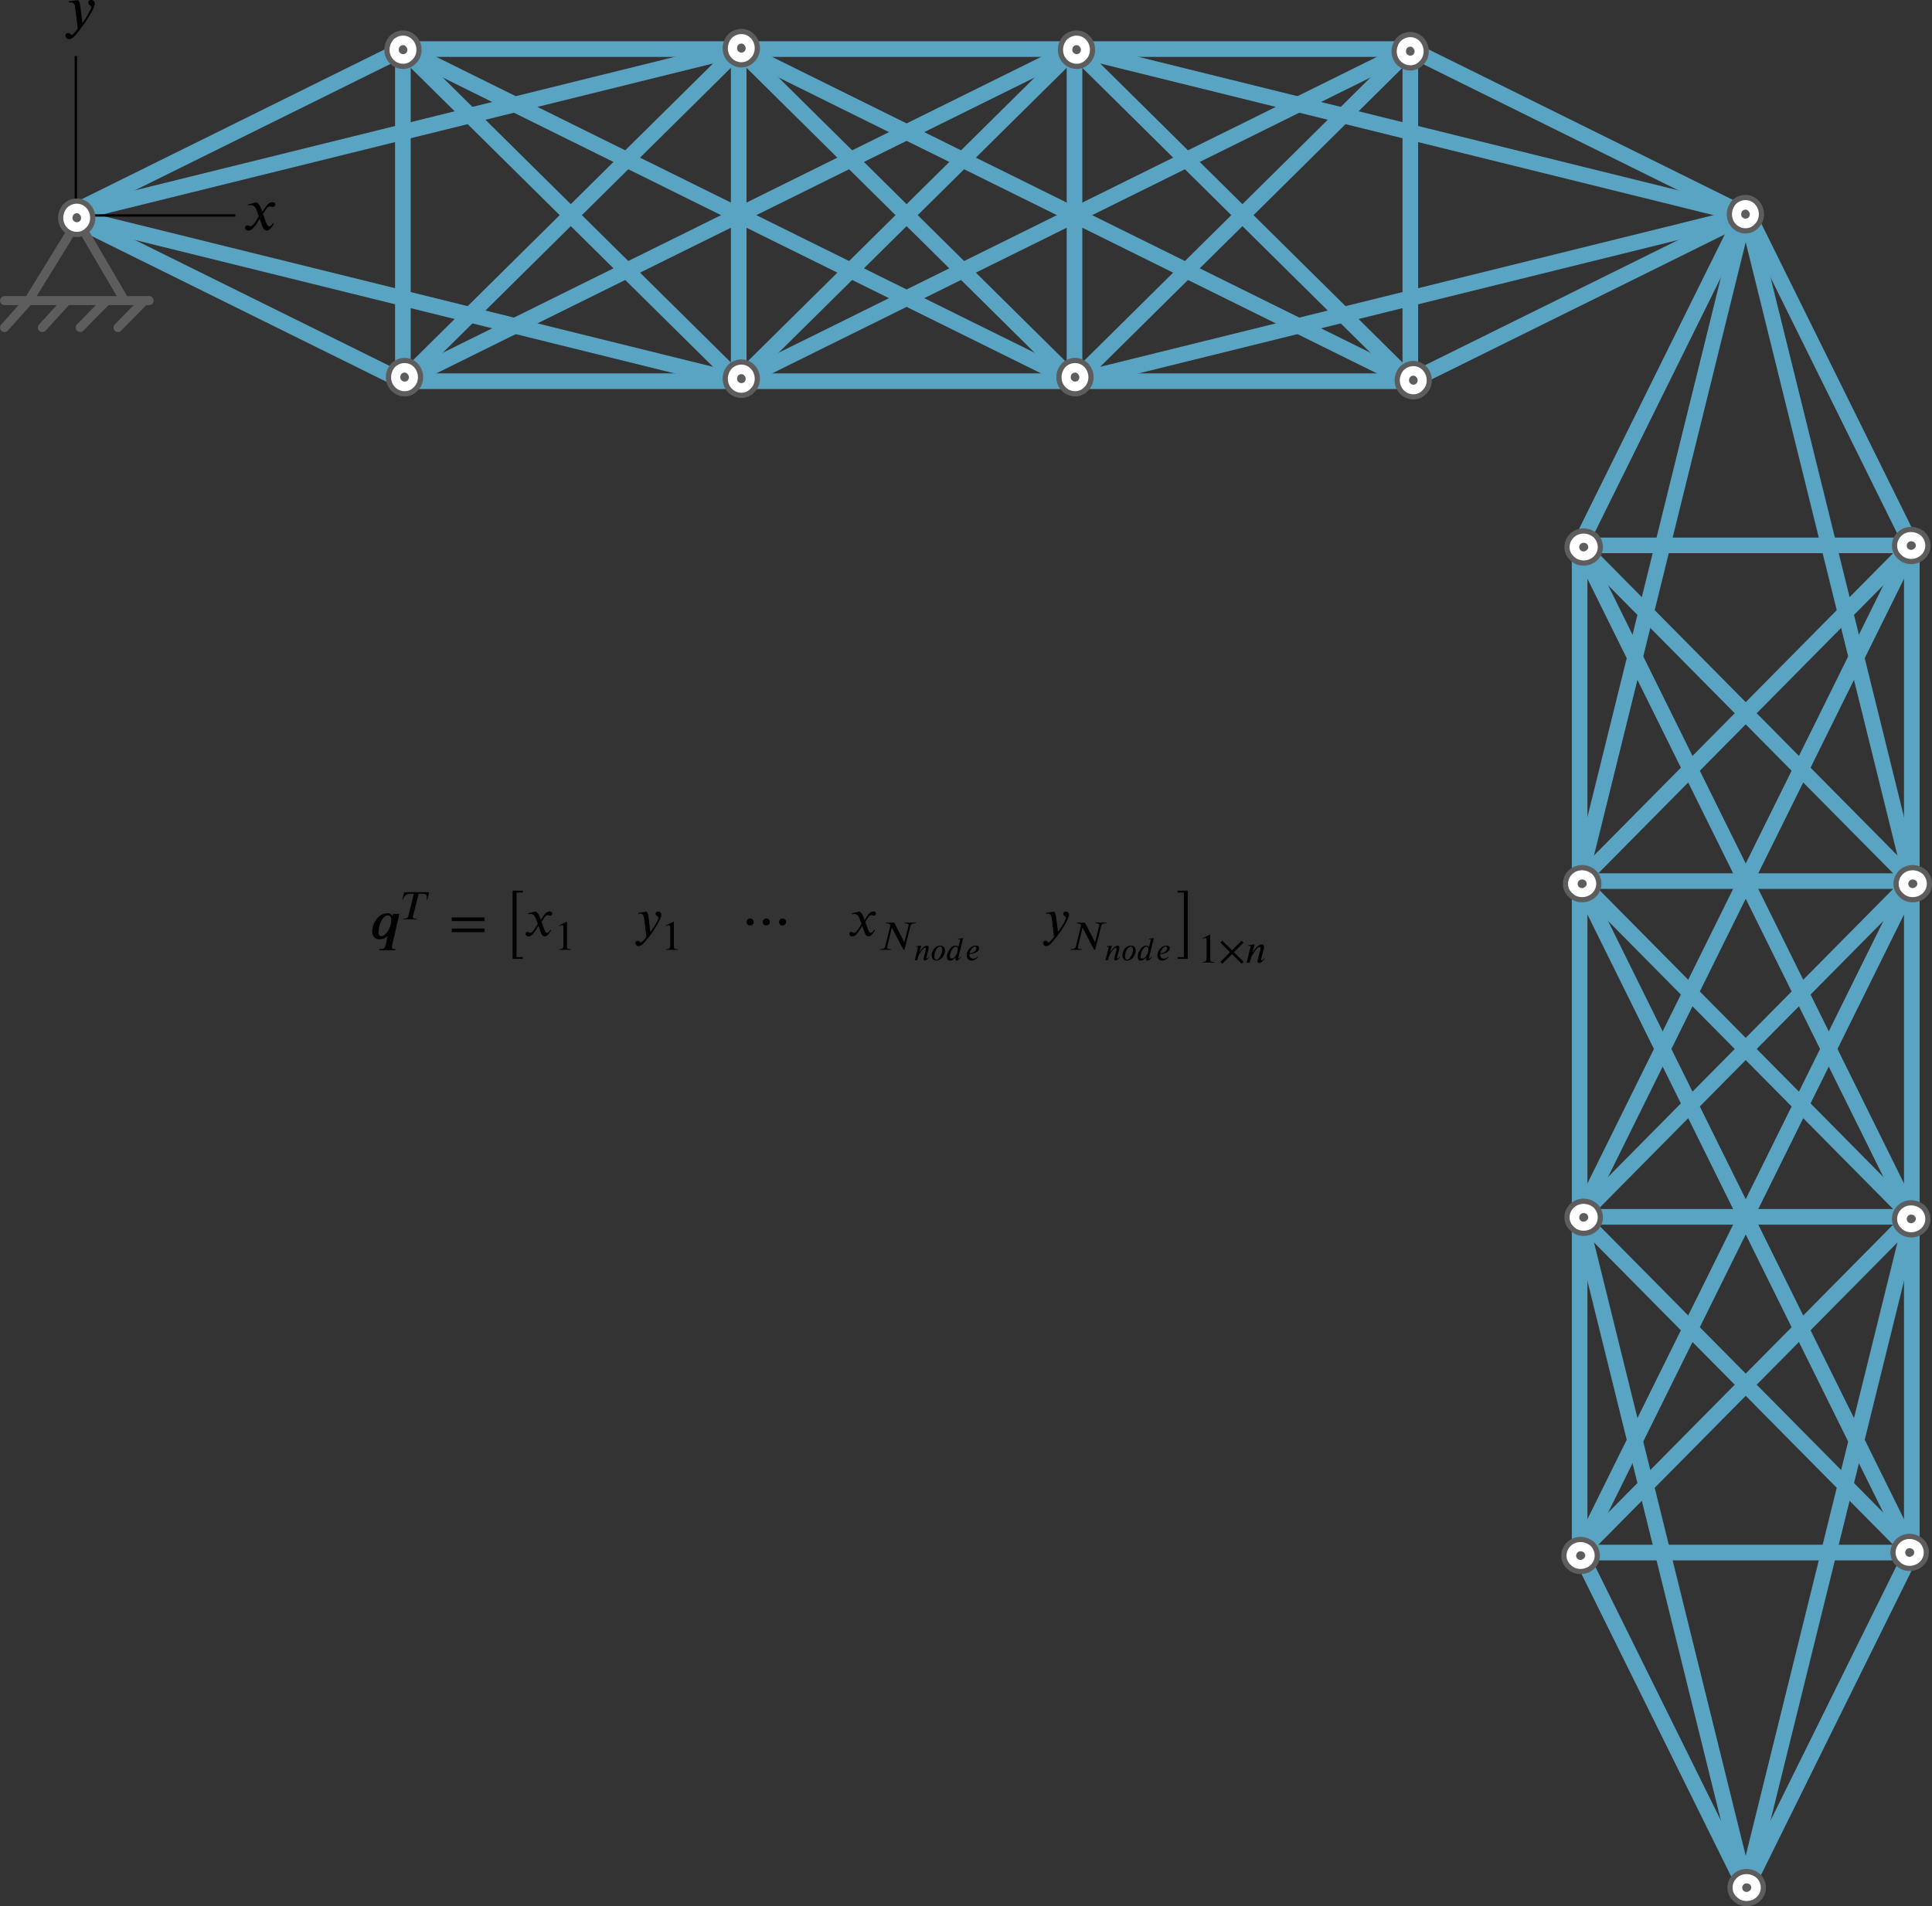 <?xml version="1.0" encoding="UTF-8" standalone="no"?>
<svg
   xmlns:ns0="http://www.iki.fi/pav/software/textext/"
   xmlns:dc="http://purl.org/dc/elements/1.1/"
   xmlns:cc="http://creativecommons.org/ns#"
   xmlns:rdf="http://www.w3.org/1999/02/22-rdf-syntax-ns#"
   xmlns:svg="http://www.w3.org/2000/svg"
   xmlns="http://www.w3.org/2000/svg"
   xmlns:sodipodi="http://sodipodi.sourceforge.net/DTD/sodipodi-0.dtd"
   xmlns:inkscape="http://www.inkscape.org/namespaces/inkscape"
   style="font-style:normal;font-weight:normal;font-size:12px;font-family:Dialog;color-interpolation:auto;fill:#000000;fill-opacity:1;stroke:#000000;stroke-width:1;stroke-linecap:square;stroke-linejoin:miter;stroke-miterlimit:10;stroke-dasharray:none;stroke-dashoffset:0;stroke-opacity:1;color-rendering:auto;image-rendering:auto;shape-rendering:auto;text-rendering:auto"
   width="346.137"
   height="341.607"
   id="svg2"
   version="1.1"
   inkscape:version="0.91 r13725"
   sodipodi:docname="TrussMBS.svg">
  <rect width="100%" height="100%" fill="#333333" stroke="none"/>
  <sodipodi:namedview
     pagecolor="#ffffff"
     bordercolor="#666666"
     borderopacity="1"
     objecttolerance="10"
     gridtolerance="10"
     guidetolerance="10"
     inkscape:pageopacity="0"
     inkscape:pageshadow="2"
     inkscape:window-width="1920"
     inkscape:window-height="1027"
     id="namedview133"
     showgrid="false"
     inkscape:zoom="1.5556349"
     inkscape:cx="139.49372"
     inkscape:cy="145.52284"
     inkscape:window-x="-5"
     inkscape:window-y="-5"
     inkscape:window-maximized="1"
     inkscape:current-layer="svg2"
     fit-margin-top="0"
     fit-margin-left="0"
     fit-margin-right="0"
     fit-margin-bottom="0" />
  <!--Generated by the Batik Graphics2D SVG Generator-->
  <g
     id="g4751"
     transform="matrix(0,1,-1,0,562.605,-290.18)">
    <line
       y2="220.085"
       style="font-style:normal;font-weight:normal;font-size:medium;font-family:Dialog;color-interpolation:linearRGB;fill:none;fill-opacity:1;stroke:#59a4c3;stroke-width:2.8;stroke-linecap:round;stroke-linejoin:round;stroke-miterlimit:10;stroke-dasharray:none;stroke-dashoffset:0;stroke-opacity:1;color-rendering:optimizeQuality;image-rendering:optimizeQuality;shape-rendering:auto;text-rendering:geometricPrecision"
       x1="327.752"
       x2="387.916"
       y1="249.843"
       id="line21-1-9" />
    <line
       y2="279.6"
       style="font-style:normal;font-weight:normal;font-size:medium;font-family:Dialog;color-interpolation:linearRGB;fill:none;fill-opacity:1;stroke:#59a4c3;stroke-width:2.8;stroke-linecap:round;stroke-linejoin:round;stroke-miterlimit:10;stroke-dasharray:none;stroke-dashoffset:0;stroke-opacity:1;color-rendering:optimizeQuality;image-rendering:optimizeQuality;shape-rendering:auto;text-rendering:geometricPrecision"
       x1="327.752"
       x2="387.916"
       y1="249.843"
       id="line23-0-1" />
    <line
       y2="220.085"
       style="font-style:normal;font-weight:normal;font-size:medium;font-family:Dialog;color-interpolation:linearRGB;fill:none;fill-opacity:1;stroke:#59a4c3;stroke-width:2.8;stroke-linecap:round;stroke-linejoin:round;stroke-miterlimit:10;stroke-dasharray:none;stroke-dashoffset:0;stroke-opacity:1;color-rendering:optimizeQuality;image-rendering:optimizeQuality;shape-rendering:auto;text-rendering:geometricPrecision"
       x1="327.752"
       x2="448.081"
       y1="249.843"
       id="line25-9-0" />
    <line
       y2="279.6"
       style="font-style:normal;font-weight:normal;font-size:medium;font-family:Dialog;color-interpolation:linearRGB;fill:none;fill-opacity:1;stroke:#59a4c3;stroke-width:2.8;stroke-linecap:round;stroke-linejoin:round;stroke-miterlimit:10;stroke-dasharray:none;stroke-dashoffset:0;stroke-opacity:1;color-rendering:optimizeQuality;image-rendering:optimizeQuality;shape-rendering:auto;text-rendering:geometricPrecision"
       x1="327.752"
       x2="448.081"
       y1="249.843"
       id="line27-4-4" />
    <line
       y2="279.6"
       style="font-style:normal;font-weight:normal;font-size:medium;font-family:Dialog;color-interpolation:linearRGB;fill:none;fill-opacity:1;stroke:#59a4c3;stroke-width:2.8;stroke-linecap:round;stroke-linejoin:round;stroke-miterlimit:10;stroke-dasharray:none;stroke-dashoffset:0;stroke-opacity:1;color-rendering:optimizeQuality;image-rendering:optimizeQuality;shape-rendering:auto;text-rendering:geometricPrecision"
       x1="387.916"
       x2="387.916"
       y1="220.085"
       id="line29-9-5" />
    <line
       y2="220.085"
       style="font-style:normal;font-weight:normal;font-size:medium;font-family:Dialog;color-interpolation:linearRGB;fill:none;fill-opacity:1;stroke:#59a4c3;stroke-width:2.8;stroke-linecap:round;stroke-linejoin:round;stroke-miterlimit:10;stroke-dasharray:none;stroke-dashoffset:0;stroke-opacity:1;color-rendering:optimizeQuality;image-rendering:optimizeQuality;shape-rendering:auto;text-rendering:geometricPrecision"
       x1="387.916"
       x2="448.081"
       y1="220.085"
       id="line31-7-7" />
    <line
       y2="279.6"
       style="font-style:normal;font-weight:normal;font-size:medium;font-family:Dialog;color-interpolation:linearRGB;fill:none;fill-opacity:1;stroke:#59a4c3;stroke-width:2.8;stroke-linecap:round;stroke-linejoin:round;stroke-miterlimit:10;stroke-dasharray:none;stroke-dashoffset:0;stroke-opacity:1;color-rendering:optimizeQuality;image-rendering:optimizeQuality;shape-rendering:auto;text-rendering:geometricPrecision"
       x1="387.916"
       x2="448.081"
       y1="220.085"
       id="line33-0-7" />
    <line
       y2="279.6"
       style="font-style:normal;font-weight:normal;font-size:medium;font-family:Dialog;color-interpolation:linearRGB;fill:none;fill-opacity:1;stroke:#59a4c3;stroke-width:2.8;stroke-linecap:round;stroke-linejoin:round;stroke-miterlimit:10;stroke-dasharray:none;stroke-dashoffset:0;stroke-opacity:1;color-rendering:optimizeQuality;image-rendering:optimizeQuality;shape-rendering:auto;text-rendering:geometricPrecision"
       x1="387.916"
       x2="508.245"
       y1="220.085"
       id="line35-8-2" />
    <line
       y2="220.085"
       style="font-style:normal;font-weight:normal;font-size:medium;font-family:Dialog;color-interpolation:linearRGB;fill:none;fill-opacity:1;stroke:#59a4c3;stroke-width:2.8;stroke-linecap:round;stroke-linejoin:round;stroke-miterlimit:10;stroke-dasharray:none;stroke-dashoffset:0;stroke-opacity:1;color-rendering:optimizeQuality;image-rendering:optimizeQuality;shape-rendering:auto;text-rendering:geometricPrecision"
       x1="387.916"
       x2="448.081"
       y1="279.6"
       id="line37-6-9" />
    <line
       y2="279.6"
       style="font-style:normal;font-weight:normal;font-size:medium;font-family:Dialog;color-interpolation:linearRGB;fill:none;fill-opacity:1;stroke:#59a4c3;stroke-width:2.8;stroke-linecap:round;stroke-linejoin:round;stroke-miterlimit:10;stroke-dasharray:none;stroke-dashoffset:0;stroke-opacity:1;color-rendering:optimizeQuality;image-rendering:optimizeQuality;shape-rendering:auto;text-rendering:geometricPrecision"
       x1="387.916"
       x2="448.081"
       y1="279.6"
       id="line39-3-9" />
    <line
       y2="220.085"
       style="font-style:normal;font-weight:normal;font-size:medium;font-family:Dialog;color-interpolation:linearRGB;fill:none;fill-opacity:1;stroke:#59a4c3;stroke-width:2.8;stroke-linecap:round;stroke-linejoin:round;stroke-miterlimit:10;stroke-dasharray:none;stroke-dashoffset:0;stroke-opacity:1;color-rendering:optimizeQuality;image-rendering:optimizeQuality;shape-rendering:auto;text-rendering:geometricPrecision"
       x1="387.916"
       x2="508.245"
       y1="279.6"
       id="line41-8-5" />
    <line
       y2="279.6"
       style="font-style:normal;font-weight:normal;font-size:medium;font-family:Dialog;color-interpolation:linearRGB;fill:none;fill-opacity:1;stroke:#59a4c3;stroke-width:2.8;stroke-linecap:round;stroke-linejoin:round;stroke-miterlimit:10;stroke-dasharray:none;stroke-dashoffset:0;stroke-opacity:1;color-rendering:optimizeQuality;image-rendering:optimizeQuality;shape-rendering:auto;text-rendering:geometricPrecision"
       x1="448.081"
       x2="448.081"
       y1="220.085"
       id="line43-0-9" />
    <line
       y2="220.085"
       style="font-style:normal;font-weight:normal;font-size:medium;font-family:Dialog;color-interpolation:linearRGB;fill:none;fill-opacity:1;stroke:#59a4c3;stroke-width:2.8;stroke-linecap:round;stroke-linejoin:round;stroke-miterlimit:10;stroke-dasharray:none;stroke-dashoffset:0;stroke-opacity:1;color-rendering:optimizeQuality;image-rendering:optimizeQuality;shape-rendering:auto;text-rendering:geometricPrecision"
       x1="448.081"
       x2="508.245"
       y1="220.085"
       id="line45-3-6" />
    <line
       y2="279.6"
       style="font-style:normal;font-weight:normal;font-size:medium;font-family:Dialog;color-interpolation:linearRGB;fill:none;fill-opacity:1;stroke:#59a4c3;stroke-width:2.8;stroke-linecap:round;stroke-linejoin:round;stroke-miterlimit:10;stroke-dasharray:none;stroke-dashoffset:0;stroke-opacity:1;color-rendering:optimizeQuality;image-rendering:optimizeQuality;shape-rendering:auto;text-rendering:geometricPrecision"
       x1="448.081"
       x2="508.245"
       y1="220.085"
       id="line47-3-1" />
    <line
       y2="279.6"
       style="font-style:normal;font-weight:normal;font-size:medium;font-family:Dialog;color-interpolation:linearRGB;fill:none;fill-opacity:1;stroke:#59a4c3;stroke-width:2.8;stroke-linecap:round;stroke-linejoin:round;stroke-miterlimit:10;stroke-dasharray:none;stroke-dashoffset:0;stroke-opacity:1;color-rendering:optimizeQuality;image-rendering:optimizeQuality;shape-rendering:auto;text-rendering:geometricPrecision"
       x1="448.081"
       x2="568.409"
       y1="220.085"
       id="line49-0-4" />
    <line
       y2="220.085"
       style="font-style:normal;font-weight:normal;font-size:medium;font-family:Dialog;color-interpolation:linearRGB;fill:none;fill-opacity:1;stroke:#59a4c3;stroke-width:2.8;stroke-linecap:round;stroke-linejoin:round;stroke-miterlimit:10;stroke-dasharray:none;stroke-dashoffset:0;stroke-opacity:1;color-rendering:optimizeQuality;image-rendering:optimizeQuality;shape-rendering:auto;text-rendering:geometricPrecision"
       x1="448.081"
       x2="508.245"
       y1="279.6"
       id="line51-4-4" />
    <line
       y2="279.6"
       style="font-style:normal;font-weight:normal;font-size:medium;font-family:Dialog;color-interpolation:linearRGB;fill:none;fill-opacity:1;stroke:#59a4c3;stroke-width:2.8;stroke-linecap:round;stroke-linejoin:round;stroke-miterlimit:10;stroke-dasharray:none;stroke-dashoffset:0;stroke-opacity:1;color-rendering:optimizeQuality;image-rendering:optimizeQuality;shape-rendering:auto;text-rendering:geometricPrecision"
       x1="448.081"
       x2="508.245"
       y1="279.6"
       id="line53-4-0" />
    <line
       y2="220.085"
       style="font-style:normal;font-weight:normal;font-size:medium;font-family:Dialog;color-interpolation:linearRGB;fill:none;fill-opacity:1;stroke:#59a4c3;stroke-width:2.8;stroke-linecap:round;stroke-linejoin:round;stroke-miterlimit:10;stroke-dasharray:none;stroke-dashoffset:0;stroke-opacity:1;color-rendering:optimizeQuality;image-rendering:optimizeQuality;shape-rendering:auto;text-rendering:geometricPrecision"
       x1="448.081"
       x2="568.409"
       y1="279.6"
       id="line55-3-7" />
    <line
       y2="279.6"
       style="font-style:normal;font-weight:normal;font-size:medium;font-family:Dialog;color-interpolation:linearRGB;fill:none;fill-opacity:1;stroke:#59a4c3;stroke-width:2.8;stroke-linecap:round;stroke-linejoin:round;stroke-miterlimit:10;stroke-dasharray:none;stroke-dashoffset:0;stroke-opacity:1;color-rendering:optimizeQuality;image-rendering:optimizeQuality;shape-rendering:auto;text-rendering:geometricPrecision"
       x1="508.245"
       x2="508.245"
       y1="220.085"
       id="line57-3-6" />
    <line
       y2="220.085"
       style="font-style:normal;font-weight:normal;font-size:medium;font-family:Dialog;color-interpolation:linearRGB;fill:none;fill-opacity:1;stroke:#59a4c3;stroke-width:2.8;stroke-linecap:round;stroke-linejoin:round;stroke-miterlimit:10;stroke-dasharray:none;stroke-dashoffset:0;stroke-opacity:1;color-rendering:optimizeQuality;image-rendering:optimizeQuality;shape-rendering:auto;text-rendering:geometricPrecision"
       x1="508.245"
       x2="568.409"
       y1="220.085"
       id="line59-1-3" />
    <line
       y2="279.6"
       style="font-style:normal;font-weight:normal;font-size:medium;font-family:Dialog;color-interpolation:linearRGB;fill:none;fill-opacity:1;stroke:#59a4c3;stroke-width:2.8;stroke-linecap:round;stroke-linejoin:round;stroke-miterlimit:10;stroke-dasharray:none;stroke-dashoffset:0;stroke-opacity:1;color-rendering:optimizeQuality;image-rendering:optimizeQuality;shape-rendering:auto;text-rendering:geometricPrecision"
       x1="508.245"
       x2="568.409"
       y1="220.085"
       id="line61-4-4" />
    <line
       y2="249.843"
       style="font-style:normal;font-weight:normal;font-size:medium;font-family:Dialog;color-interpolation:linearRGB;fill:none;fill-opacity:1;stroke:#59a4c3;stroke-width:2.8;stroke-linecap:round;stroke-linejoin:round;stroke-miterlimit:10;stroke-dasharray:none;stroke-dashoffset:0;stroke-opacity:1;color-rendering:optimizeQuality;image-rendering:optimizeQuality;shape-rendering:auto;text-rendering:geometricPrecision"
       x1="508.245"
       x2="628.573"
       y1="220.085"
       id="line63-5-9" />
    <line
       y2="220.085"
       style="font-style:normal;font-weight:normal;font-size:medium;font-family:Dialog;color-interpolation:linearRGB;fill:none;fill-opacity:1;stroke:#59a4c3;stroke-width:2.8;stroke-linecap:round;stroke-linejoin:round;stroke-miterlimit:10;stroke-dasharray:none;stroke-dashoffset:0;stroke-opacity:1;color-rendering:optimizeQuality;image-rendering:optimizeQuality;shape-rendering:auto;text-rendering:geometricPrecision"
       x1="508.245"
       x2="568.409"
       y1="279.6"
       id="line65-1-8" />
    <line
       y2="279.6"
       style="font-style:normal;font-weight:normal;font-size:medium;font-family:Dialog;color-interpolation:linearRGB;fill:none;fill-opacity:1;stroke:#59a4c3;stroke-width:2.8;stroke-linecap:round;stroke-linejoin:round;stroke-miterlimit:10;stroke-dasharray:none;stroke-dashoffset:0;stroke-opacity:1;color-rendering:optimizeQuality;image-rendering:optimizeQuality;shape-rendering:auto;text-rendering:geometricPrecision"
       x1="508.245"
       x2="568.409"
       y1="279.6"
       id="line67-1-6" />
    <line
       y2="249.843"
       style="font-style:normal;font-weight:normal;font-size:medium;font-family:Dialog;color-interpolation:linearRGB;fill:none;fill-opacity:1;stroke:#59a4c3;stroke-width:2.8;stroke-linecap:round;stroke-linejoin:round;stroke-miterlimit:10;stroke-dasharray:none;stroke-dashoffset:0;stroke-opacity:1;color-rendering:optimizeQuality;image-rendering:optimizeQuality;shape-rendering:auto;text-rendering:geometricPrecision"
       x1="508.245"
       x2="628.573"
       y1="279.6"
       id="line69-0-5" />
    <line
       y2="279.6"
       style="font-style:normal;font-weight:normal;font-size:medium;font-family:Dialog;color-interpolation:linearRGB;fill:none;fill-opacity:1;stroke:#59a4c3;stroke-width:2.8;stroke-linecap:round;stroke-linejoin:round;stroke-miterlimit:10;stroke-dasharray:none;stroke-dashoffset:0;stroke-opacity:1;color-rendering:optimizeQuality;image-rendering:optimizeQuality;shape-rendering:auto;text-rendering:geometricPrecision"
       x1="568.409"
       x2="568.409"
       y1="220.085"
       id="line71-1-4" />
    <line
       y2="249.843"
       style="font-style:normal;font-weight:normal;font-size:medium;font-family:Dialog;color-interpolation:linearRGB;fill:none;fill-opacity:1;stroke:#59a4c3;stroke-width:2.8;stroke-linecap:round;stroke-linejoin:round;stroke-miterlimit:10;stroke-dasharray:none;stroke-dashoffset:0;stroke-opacity:1;color-rendering:optimizeQuality;image-rendering:optimizeQuality;shape-rendering:auto;text-rendering:geometricPrecision"
       x1="568.409"
       x2="628.573"
       y1="220.085"
       id="line73-9-9" />
    <line
       y2="249.843"
       style="font-style:normal;font-weight:normal;font-size:medium;font-family:Dialog;color-interpolation:linearRGB;fill:none;fill-opacity:1;stroke:#59a4c3;stroke-width:2.8;stroke-linecap:round;stroke-linejoin:round;stroke-miterlimit:10;stroke-dasharray:none;stroke-dashoffset:0;stroke-opacity:1;color-rendering:optimizeQuality;image-rendering:optimizeQuality;shape-rendering:auto;text-rendering:geometricPrecision"
       x1="568.409"
       x2="628.573"
       y1="279.6"
       id="line75-3-1" />
    <g
       transform="matrix(4,0,0,4,-3472.59,-639.422)"
       style="font-style:normal;font-weight:normal;font-size:12px;font-family:Dialog;color-interpolation:auto;fill:#000000;fill-opacity:1;stroke:#000000;stroke-width:1;stroke-linecap:square;stroke-linejoin:miter;stroke-miterlimit:10;stroke-dasharray:none;stroke-dashoffset:0;stroke-opacity:1;color-rendering:auto;image-rendering:auto;shape-rendering:auto;text-rendering:auto"
       id="g4336-0-9">
      <path
         style="font-style:normal;font-weight:normal;font-size:12px;font-family:Dialog;color-interpolation:auto;fill:#ffffff;fill-opacity:1;fill-rule:nonzero;stroke:#5d5d5d;stroke-width:0.233px;stroke-linecap:butt;stroke-linejoin:miter;stroke-miterlimit:10;stroke-dasharray:none;stroke-dashoffset:0;stroke-opacity:1;color-rendering:auto;image-rendering:auto;shape-rendering:auto;text-rendering:auto"
         d="m 965.625,215.439 c -0.275,0.296 -0.741,0.275 -1.016,-0.021 -0.275,-0.296 -0.254,-0.762 0.021,-1.058 0.296,-0.275 0.741,-0.275 1.016,0.021 0.275,0.296 0.275,0.783 -0.021,1.058 z"
         id="path4306-6-0-3"
         inkscape:connector-curvature="0" />
      <path
         style="font-style:normal;font-weight:normal;font-size:12px;font-family:Dialog;color-interpolation:auto;fill:#5d5d5d;fill-opacity:1;fill-rule:nonzero;stroke:none;stroke-width:1;stroke-linecap:square;stroke-linejoin:miter;stroke-miterlimit:10;stroke-dasharray:none;stroke-dashoffset:0;stroke-opacity:1;color-rendering:auto;image-rendering:auto;shape-rendering:auto;text-rendering:auto"
         d="m 965.265,215.058 c -0.085,0.064 -0.191,0.064 -0.275,-0.021 -0.064,-0.064 -0.064,-0.191 0,-0.275 0.085,-0.085 0.212,-0.085 0.275,0 0.085,0.085 0.085,0.212 0,0.296 z"
         id="path4308-7-5-3"
         inkscape:connector-curvature="0" />
    </g>
    <g
       transform="matrix(4,0,0,4,-3411.981,-639.697)"
       style="font-style:normal;font-weight:normal;font-size:12px;font-family:Dialog;color-interpolation:auto;fill:#000000;fill-opacity:1;stroke:#000000;stroke-width:1;stroke-linecap:square;stroke-linejoin:miter;stroke-miterlimit:10;stroke-dasharray:none;stroke-dashoffset:0;stroke-opacity:1;color-rendering:auto;image-rendering:auto;shape-rendering:auto;text-rendering:auto"
       id="g4336-9-1">
      <path
         style="font-style:normal;font-weight:normal;font-size:12px;font-family:Dialog;color-interpolation:auto;fill:#ffffff;fill-opacity:1;fill-rule:nonzero;stroke:#5d5d5d;stroke-width:0.233px;stroke-linecap:butt;stroke-linejoin:miter;stroke-miterlimit:10;stroke-dasharray:none;stroke-dashoffset:0;stroke-opacity:1;color-rendering:auto;image-rendering:auto;shape-rendering:auto;text-rendering:auto"
         d="m 965.625,215.439 c -0.275,0.296 -0.741,0.275 -1.016,-0.021 -0.275,-0.296 -0.254,-0.762 0.021,-1.058 0.296,-0.275 0.741,-0.275 1.016,0.021 0.275,0.296 0.275,0.783 -0.021,1.058 z"
         id="path4306-6-7-5"
         inkscape:connector-curvature="0" />
      <path
         style="font-style:normal;font-weight:normal;font-size:12px;font-family:Dialog;color-interpolation:auto;fill:#5d5d5d;fill-opacity:1;fill-rule:nonzero;stroke:none;stroke-width:1;stroke-linecap:square;stroke-linejoin:miter;stroke-miterlimit:10;stroke-dasharray:none;stroke-dashoffset:0;stroke-opacity:1;color-rendering:auto;image-rendering:auto;shape-rendering:auto;text-rendering:auto"
         d="m 965.265,215.058 c -0.085,0.064 -0.191,0.064 -0.275,-0.021 -0.064,-0.064 -0.064,-0.191 0,-0.275 0.085,-0.085 0.212,-0.085 0.275,0 0.085,0.085 0.085,0.212 0,0.296 z"
         id="path4308-7-9-4"
         inkscape:connector-curvature="0" />
    </g>
    <g
       transform="matrix(4,0,0,4,-3351.923,-639.422)"
       style="font-style:normal;font-weight:normal;font-size:12px;font-family:Dialog;color-interpolation:auto;fill:#000000;fill-opacity:1;stroke:#000000;stroke-width:1;stroke-linecap:square;stroke-linejoin:miter;stroke-miterlimit:10;stroke-dasharray:none;stroke-dashoffset:0;stroke-opacity:1;color-rendering:auto;image-rendering:auto;shape-rendering:auto;text-rendering:auto"
       id="g4336-8-3">
      <path
         style="font-style:normal;font-weight:normal;font-size:12px;font-family:Dialog;color-interpolation:auto;fill:#ffffff;fill-opacity:1;fill-rule:nonzero;stroke:#5d5d5d;stroke-width:0.233px;stroke-linecap:butt;stroke-linejoin:miter;stroke-miterlimit:10;stroke-dasharray:none;stroke-dashoffset:0;stroke-opacity:1;color-rendering:auto;image-rendering:auto;shape-rendering:auto;text-rendering:auto"
         d="m 965.625,215.439 c -0.275,0.296 -0.741,0.275 -1.016,-0.021 -0.275,-0.296 -0.254,-0.762 0.021,-1.058 0.296,-0.275 0.741,-0.275 1.016,0.021 0.275,0.296 0.275,0.783 -0.021,1.058 z"
         id="path4306-6-72-2"
         inkscape:connector-curvature="0" />
      <path
         style="font-style:normal;font-weight:normal;font-size:12px;font-family:Dialog;color-interpolation:auto;fill:#5d5d5d;fill-opacity:1;fill-rule:nonzero;stroke:none;stroke-width:1;stroke-linecap:square;stroke-linejoin:miter;stroke-miterlimit:10;stroke-dasharray:none;stroke-dashoffset:0;stroke-opacity:1;color-rendering:auto;image-rendering:auto;shape-rendering:auto;text-rendering:auto"
         d="m 965.265,215.058 c -0.085,0.064 -0.191,0.064 -0.275,-0.021 -0.064,-0.064 -0.064,-0.191 0,-0.275 0.085,-0.085 0.212,-0.085 0.275,0 0.085,0.085 0.085,0.212 0,0.296 z"
         id="path4308-7-0-1"
         inkscape:connector-curvature="0" />
    </g>
    <g
       transform="matrix(4,0,0,4,-3292.14,-639.146)"
       style="font-style:normal;font-weight:normal;font-size:12px;font-family:Dialog;color-interpolation:auto;fill:#000000;fill-opacity:1;stroke:#000000;stroke-width:1;stroke-linecap:square;stroke-linejoin:miter;stroke-miterlimit:10;stroke-dasharray:none;stroke-dashoffset:0;stroke-opacity:1;color-rendering:auto;image-rendering:auto;shape-rendering:auto;text-rendering:auto"
       id="g4336-6-1">
      <path
         style="font-style:normal;font-weight:normal;font-size:12px;font-family:Dialog;color-interpolation:auto;fill:#ffffff;fill-opacity:1;fill-rule:nonzero;stroke:#5d5d5d;stroke-width:0.233px;stroke-linecap:butt;stroke-linejoin:miter;stroke-miterlimit:10;stroke-dasharray:none;stroke-dashoffset:0;stroke-opacity:1;color-rendering:auto;image-rendering:auto;shape-rendering:auto;text-rendering:auto"
         d="m 965.625,215.439 c -0.275,0.296 -0.741,0.275 -1.016,-0.021 -0.275,-0.296 -0.254,-0.762 0.021,-1.058 0.296,-0.275 0.741,-0.275 1.016,0.021 0.275,0.296 0.275,0.783 -0.021,1.058 z"
         id="path4306-6-6-2"
         inkscape:connector-curvature="0" />
      <path
         style="font-style:normal;font-weight:normal;font-size:12px;font-family:Dialog;color-interpolation:auto;fill:#5d5d5d;fill-opacity:1;fill-rule:nonzero;stroke:none;stroke-width:1;stroke-linecap:square;stroke-linejoin:miter;stroke-miterlimit:10;stroke-dasharray:none;stroke-dashoffset:0;stroke-opacity:1;color-rendering:auto;image-rendering:auto;shape-rendering:auto;text-rendering:auto"
         d="m 965.265,215.058 c -0.085,0.064 -0.191,0.064 -0.275,-0.021 -0.064,-0.064 -0.064,-0.191 0,-0.275 0.085,-0.085 0.212,-0.085 0.275,0 0.085,0.085 0.085,0.212 0,0.296 z"
         id="path4308-7-2-9"
         inkscape:connector-curvature="0" />
    </g>
    <g
       transform="matrix(4,0,0,4,-3232.082,-609.943)"
       style="font-style:normal;font-weight:normal;font-size:12px;font-family:Dialog;color-interpolation:auto;fill:#000000;fill-opacity:1;stroke:#000000;stroke-width:1;stroke-linecap:square;stroke-linejoin:miter;stroke-miterlimit:10;stroke-dasharray:none;stroke-dashoffset:0;stroke-opacity:1;color-rendering:auto;image-rendering:auto;shape-rendering:auto;text-rendering:auto"
       id="g4336-7-8">
      <path
         style="font-style:normal;font-weight:normal;font-size:12px;font-family:Dialog;color-interpolation:auto;fill:#ffffff;fill-opacity:1;fill-rule:nonzero;stroke:#5d5d5d;stroke-width:0.233px;stroke-linecap:butt;stroke-linejoin:miter;stroke-miterlimit:10;stroke-dasharray:none;stroke-dashoffset:0;stroke-opacity:1;color-rendering:auto;image-rendering:auto;shape-rendering:auto;text-rendering:auto"
         d="m 965.625,215.439 c -0.275,0.296 -0.741,0.275 -1.016,-0.021 -0.275,-0.296 -0.254,-0.762 0.021,-1.058 0.296,-0.275 0.741,-0.275 1.016,0.021 0.275,0.296 0.275,0.783 -0.021,1.058 z"
         id="path4306-6-8-0"
         inkscape:connector-curvature="0" />
      <path
         style="font-style:normal;font-weight:normal;font-size:12px;font-family:Dialog;color-interpolation:auto;fill:#5d5d5d;fill-opacity:1;fill-rule:nonzero;stroke:none;stroke-width:1;stroke-linecap:square;stroke-linejoin:miter;stroke-miterlimit:10;stroke-dasharray:none;stroke-dashoffset:0;stroke-opacity:1;color-rendering:auto;image-rendering:auto;shape-rendering:auto;text-rendering:auto"
         d="m 965.265,215.058 c -0.085,0.064 -0.191,0.064 -0.275,-0.021 -0.064,-0.064 -0.064,-0.191 0,-0.275 0.085,-0.085 0.212,-0.085 0.275,0 0.085,0.085 0.085,0.212 0,0.296 z"
         id="path4308-7-6-2"
         inkscape:connector-curvature="0" />
    </g>
    <g
       transform="matrix(4,0,0,4,-3291.589,-580.19)"
       style="font-style:normal;font-weight:normal;font-size:12px;font-family:Dialog;color-interpolation:auto;fill:#000000;fill-opacity:1;stroke:#000000;stroke-width:1;stroke-linecap:square;stroke-linejoin:miter;stroke-miterlimit:10;stroke-dasharray:none;stroke-dashoffset:0;stroke-opacity:1;color-rendering:auto;image-rendering:auto;shape-rendering:auto;text-rendering:auto"
       id="g4336-5-5">
      <path
         style="font-style:normal;font-weight:normal;font-size:12px;font-family:Dialog;color-interpolation:auto;fill:#ffffff;fill-opacity:1;fill-rule:nonzero;stroke:#5d5d5d;stroke-width:0.233px;stroke-linecap:butt;stroke-linejoin:miter;stroke-miterlimit:10;stroke-dasharray:none;stroke-dashoffset:0;stroke-opacity:1;color-rendering:auto;image-rendering:auto;shape-rendering:auto;text-rendering:auto"
         d="m 965.625,215.439 c -0.275,0.296 -0.741,0.275 -1.016,-0.021 -0.275,-0.296 -0.254,-0.762 0.021,-1.058 0.296,-0.275 0.741,-0.275 1.016,0.021 0.275,0.296 0.275,0.783 -0.021,1.058 z"
         id="path4306-6-5-0"
         inkscape:connector-curvature="0" />
      <path
         style="font-style:normal;font-weight:normal;font-size:12px;font-family:Dialog;color-interpolation:auto;fill:#5d5d5d;fill-opacity:1;fill-rule:nonzero;stroke:none;stroke-width:1;stroke-linecap:square;stroke-linejoin:miter;stroke-miterlimit:10;stroke-dasharray:none;stroke-dashoffset:0;stroke-opacity:1;color-rendering:auto;image-rendering:auto;shape-rendering:auto;text-rendering:auto"
         d="m 965.265,215.058 c -0.085,0.064 -0.191,0.064 -0.275,-0.021 -0.064,-0.064 -0.064,-0.191 0,-0.275 0.085,-0.085 0.212,-0.085 0.275,0 0.085,0.085 0.085,0.212 0,0.296 z"
         id="path4308-7-1-6"
         inkscape:connector-curvature="0" />
    </g>
    <g
       transform="matrix(4,0,0,4,-3352.198,-580.741)"
       style="font-style:normal;font-weight:normal;font-size:12px;font-family:Dialog;color-interpolation:auto;fill:#000000;fill-opacity:1;stroke:#000000;stroke-width:1;stroke-linecap:square;stroke-linejoin:miter;stroke-miterlimit:10;stroke-dasharray:none;stroke-dashoffset:0;stroke-opacity:1;color-rendering:auto;image-rendering:auto;shape-rendering:auto;text-rendering:auto"
       id="g4336-1-8">
      <path
         style="font-style:normal;font-weight:normal;font-size:12px;font-family:Dialog;color-interpolation:auto;fill:#ffffff;fill-opacity:1;fill-rule:nonzero;stroke:#5d5d5d;stroke-width:0.233px;stroke-linecap:butt;stroke-linejoin:miter;stroke-miterlimit:10;stroke-dasharray:none;stroke-dashoffset:0;stroke-opacity:1;color-rendering:auto;image-rendering:auto;shape-rendering:auto;text-rendering:auto"
         d="m 965.625,215.439 c -0.275,0.296 -0.741,0.275 -1.016,-0.021 -0.275,-0.296 -0.254,-0.762 0.021,-1.058 0.296,-0.275 0.741,-0.275 1.016,0.021 0.275,0.296 0.275,0.783 -0.021,1.058 z"
         id="path4306-6-62-6"
         inkscape:connector-curvature="0" />
      <path
         style="font-style:normal;font-weight:normal;font-size:12px;font-family:Dialog;color-interpolation:auto;fill:#5d5d5d;fill-opacity:1;fill-rule:nonzero;stroke:none;stroke-width:1;stroke-linecap:square;stroke-linejoin:miter;stroke-miterlimit:10;stroke-dasharray:none;stroke-dashoffset:0;stroke-opacity:1;color-rendering:auto;image-rendering:auto;shape-rendering:auto;text-rendering:auto"
         d="m 965.265,215.058 c -0.085,0.064 -0.191,0.064 -0.275,-0.021 -0.064,-0.064 -0.064,-0.191 0,-0.275 0.085,-0.085 0.212,-0.085 0.275,0 0.085,0.085 0.085,0.212 0,0.296 z"
         id="path4308-7-7-2"
         inkscape:connector-curvature="0" />
    </g>
    <g
       transform="matrix(4,0,0,4,-3411.981,-580.465)"
       style="font-style:normal;font-weight:normal;font-size:12px;font-family:Dialog;color-interpolation:auto;fill:#000000;fill-opacity:1;stroke:#000000;stroke-width:1;stroke-linecap:square;stroke-linejoin:miter;stroke-miterlimit:10;stroke-dasharray:none;stroke-dashoffset:0;stroke-opacity:1;color-rendering:auto;image-rendering:auto;shape-rendering:auto;text-rendering:auto"
       id="g4336-14-1">
      <path
         style="font-style:normal;font-weight:normal;font-size:12px;font-family:Dialog;color-interpolation:auto;fill:#ffffff;fill-opacity:1;fill-rule:nonzero;stroke:#5d5d5d;stroke-width:0.233px;stroke-linecap:butt;stroke-linejoin:miter;stroke-miterlimit:10;stroke-dasharray:none;stroke-dashoffset:0;stroke-opacity:1;color-rendering:auto;image-rendering:auto;shape-rendering:auto;text-rendering:auto"
         d="m 965.625,215.439 c -0.275,0.296 -0.741,0.275 -1.016,-0.021 -0.275,-0.296 -0.254,-0.762 0.021,-1.058 0.296,-0.275 0.741,-0.275 1.016,0.021 0.275,0.296 0.275,0.783 -0.021,1.058 z"
         id="path4306-6-76-2"
         inkscape:connector-curvature="0" />
      <path
         style="font-style:normal;font-weight:normal;font-size:12px;font-family:Dialog;color-interpolation:auto;fill:#5d5d5d;fill-opacity:1;fill-rule:nonzero;stroke:none;stroke-width:1;stroke-linecap:square;stroke-linejoin:miter;stroke-miterlimit:10;stroke-dasharray:none;stroke-dashoffset:0;stroke-opacity:1;color-rendering:auto;image-rendering:auto;shape-rendering:auto;text-rendering:auto"
         d="m 965.265,215.058 c -0.085,0.064 -0.191,0.064 -0.275,-0.021 -0.064,-0.064 -0.064,-0.191 0,-0.275 0.085,-0.085 0.212,-0.085 0.275,0 0.085,0.085 0.085,0.212 0,0.296 z"
         id="path4308-7-3-6"
         inkscape:connector-curvature="0" />
    </g>
    <g
       transform="matrix(4,0,0,4,-3472.315,-580.741)"
       style="font-style:normal;font-weight:normal;font-size:12px;font-family:Dialog;color-interpolation:auto;fill:#000000;fill-opacity:1;stroke:#000000;stroke-width:1;stroke-linecap:square;stroke-linejoin:miter;stroke-miterlimit:10;stroke-dasharray:none;stroke-dashoffset:0;stroke-opacity:1;color-rendering:auto;image-rendering:auto;shape-rendering:auto;text-rendering:auto"
       id="g4336-52-3">
      <path
         style="font-style:normal;font-weight:normal;font-size:12px;font-family:Dialog;color-interpolation:auto;fill:#ffffff;fill-opacity:1;fill-rule:nonzero;stroke:#5d5d5d;stroke-width:0.233px;stroke-linecap:butt;stroke-linejoin:miter;stroke-miterlimit:10;stroke-dasharray:none;stroke-dashoffset:0;stroke-opacity:1;color-rendering:auto;image-rendering:auto;shape-rendering:auto;text-rendering:auto"
         d="m 965.625,215.439 c -0.275,0.296 -0.741,0.275 -1.016,-0.021 -0.275,-0.296 -0.254,-0.762 0.021,-1.058 0.296,-0.275 0.741,-0.275 1.016,0.021 0.275,0.296 0.275,0.783 -0.021,1.058 z"
         id="path4306-6-4-3"
         inkscape:connector-curvature="0" />
      <path
         style="font-style:normal;font-weight:normal;font-size:12px;font-family:Dialog;color-interpolation:auto;fill:#5d5d5d;fill-opacity:1;fill-rule:nonzero;stroke:none;stroke-width:1;stroke-linecap:square;stroke-linejoin:miter;stroke-miterlimit:10;stroke-dasharray:none;stroke-dashoffset:0;stroke-opacity:1;color-rendering:auto;image-rendering:auto;shape-rendering:auto;text-rendering:auto"
         d="m 965.265,215.058 c -0.085,0.064 -0.191,0.064 -0.275,-0.021 -0.064,-0.064 -0.064,-0.191 0,-0.275 0.085,-0.085 0.212,-0.085 0.275,0 0.085,0.085 0.085,0.212 0,0.296 z"
         id="path4308-7-4-4"
         inkscape:connector-curvature="0" />
    </g>
  </g>
  <defs
     id="genericDefs">
    <defs
       id="defs1">
      <clipPath
         id="clipPath1"
         clipPathUnits="userSpaceOnUse">
        <path
           id="path9"
           d="M 0,0 560,0 560,420 0,420 0,0 Z"
           inkscape:connector-curvature="0" />
      </clipPath>
    </defs>
  </defs>
  <line
     id="line21-1"
     y1="38.556"
     x2="72.18"
     x1="12.016"
     style="font-style:normal;font-weight:normal;font-size:medium;font-family:Dialog;color-interpolation:linearRGB;fill:none;fill-opacity:1;stroke:#59a4c3;stroke-width:2.8;stroke-linecap:round;stroke-linejoin:round;stroke-miterlimit:10;stroke-dasharray:none;stroke-dashoffset:0;stroke-opacity:1;color-rendering:optimizeQuality;image-rendering:optimizeQuality;shape-rendering:auto;text-rendering:geometricPrecision"
     y2="8.798" />
  <line
     id="line23-0"
     y1="38.556"
     x2="72.18"
     x1="12.016"
     style="font-style:normal;font-weight:normal;font-size:medium;font-family:Dialog;color-interpolation:linearRGB;fill:none;fill-opacity:1;stroke:#59a4c3;stroke-width:2.8;stroke-linecap:round;stroke-linejoin:round;stroke-miterlimit:10;stroke-dasharray:none;stroke-dashoffset:0;stroke-opacity:1;color-rendering:optimizeQuality;image-rendering:optimizeQuality;shape-rendering:auto;text-rendering:geometricPrecision"
     y2="68.313" />
  <line
     id="line25-9"
     y1="38.556"
     x2="132.345"
     x1="12.016"
     style="font-style:normal;font-weight:normal;font-size:medium;font-family:Dialog;color-interpolation:linearRGB;fill:none;fill-opacity:1;stroke:#59a4c3;stroke-width:2.8;stroke-linecap:round;stroke-linejoin:round;stroke-miterlimit:10;stroke-dasharray:none;stroke-dashoffset:0;stroke-opacity:1;color-rendering:optimizeQuality;image-rendering:optimizeQuality;shape-rendering:auto;text-rendering:geometricPrecision"
     y2="8.798" />
  <line
     id="line27-4"
     y1="38.556"
     x2="132.345"
     x1="12.016"
     style="font-style:normal;font-weight:normal;font-size:medium;font-family:Dialog;color-interpolation:linearRGB;fill:none;fill-opacity:1;stroke:#59a4c3;stroke-width:2.8;stroke-linecap:round;stroke-linejoin:round;stroke-miterlimit:10;stroke-dasharray:none;stroke-dashoffset:0;stroke-opacity:1;color-rendering:optimizeQuality;image-rendering:optimizeQuality;shape-rendering:auto;text-rendering:geometricPrecision"
     y2="68.313" />
  <line
     id="line29-9"
     y1="8.798"
     x2="72.18"
     x1="72.18"
     style="font-style:normal;font-weight:normal;font-size:medium;font-family:Dialog;color-interpolation:linearRGB;fill:none;fill-opacity:1;stroke:#59a4c3;stroke-width:2.8;stroke-linecap:round;stroke-linejoin:round;stroke-miterlimit:10;stroke-dasharray:none;stroke-dashoffset:0;stroke-opacity:1;color-rendering:optimizeQuality;image-rendering:optimizeQuality;shape-rendering:auto;text-rendering:geometricPrecision"
     y2="68.313" />
  <line
     id="line31-7"
     y1="8.798"
     x2="132.345"
     x1="72.18"
     style="font-style:normal;font-weight:normal;font-size:medium;font-family:Dialog;color-interpolation:linearRGB;fill:none;fill-opacity:1;stroke:#59a4c3;stroke-width:2.8;stroke-linecap:round;stroke-linejoin:round;stroke-miterlimit:10;stroke-dasharray:none;stroke-dashoffset:0;stroke-opacity:1;color-rendering:optimizeQuality;image-rendering:optimizeQuality;shape-rendering:auto;text-rendering:geometricPrecision"
     y2="8.798" />
  <line
     id="line33-0"
     y1="8.798"
     x2="132.345"
     x1="72.18"
     style="font-style:normal;font-weight:normal;font-size:medium;font-family:Dialog;color-interpolation:linearRGB;fill:none;fill-opacity:1;stroke:#59a4c3;stroke-width:2.8;stroke-linecap:round;stroke-linejoin:round;stroke-miterlimit:10;stroke-dasharray:none;stroke-dashoffset:0;stroke-opacity:1;color-rendering:optimizeQuality;image-rendering:optimizeQuality;shape-rendering:auto;text-rendering:geometricPrecision"
     y2="68.313" />
  <line
     id="line35-8"
     y1="8.798"
     x2="192.509"
     x1="72.18"
     style="font-style:normal;font-weight:normal;font-size:medium;font-family:Dialog;color-interpolation:linearRGB;fill:none;fill-opacity:1;stroke:#59a4c3;stroke-width:2.8;stroke-linecap:round;stroke-linejoin:round;stroke-miterlimit:10;stroke-dasharray:none;stroke-dashoffset:0;stroke-opacity:1;color-rendering:optimizeQuality;image-rendering:optimizeQuality;shape-rendering:auto;text-rendering:geometricPrecision"
     y2="68.313" />
  <line
     id="line37-6"
     y1="68.313"
     x2="132.345"
     x1="72.18"
     style="font-style:normal;font-weight:normal;font-size:medium;font-family:Dialog;color-interpolation:linearRGB;fill:none;fill-opacity:1;stroke:#59a4c3;stroke-width:2.8;stroke-linecap:round;stroke-linejoin:round;stroke-miterlimit:10;stroke-dasharray:none;stroke-dashoffset:0;stroke-opacity:1;color-rendering:optimizeQuality;image-rendering:optimizeQuality;shape-rendering:auto;text-rendering:geometricPrecision"
     y2="8.798" />
  <line
     id="line39-3"
     y1="68.313"
     x2="132.345"
     x1="72.18"
     style="font-style:normal;font-weight:normal;font-size:medium;font-family:Dialog;color-interpolation:linearRGB;fill:none;fill-opacity:1;stroke:#59a4c3;stroke-width:2.8;stroke-linecap:round;stroke-linejoin:round;stroke-miterlimit:10;stroke-dasharray:none;stroke-dashoffset:0;stroke-opacity:1;color-rendering:optimizeQuality;image-rendering:optimizeQuality;shape-rendering:auto;text-rendering:geometricPrecision"
     y2="68.313" />
  <line
     id="line41-8"
     y1="68.313"
     x2="192.509"
     x1="72.18"
     style="font-style:normal;font-weight:normal;font-size:medium;font-family:Dialog;color-interpolation:linearRGB;fill:none;fill-opacity:1;stroke:#59a4c3;stroke-width:2.8;stroke-linecap:round;stroke-linejoin:round;stroke-miterlimit:10;stroke-dasharray:none;stroke-dashoffset:0;stroke-opacity:1;color-rendering:optimizeQuality;image-rendering:optimizeQuality;shape-rendering:auto;text-rendering:geometricPrecision"
     y2="8.798" />
  <line
     id="line43-0"
     y1="8.798"
     x2="132.345"
     x1="132.345"
     style="font-style:normal;font-weight:normal;font-size:medium;font-family:Dialog;color-interpolation:linearRGB;fill:none;fill-opacity:1;stroke:#59a4c3;stroke-width:2.8;stroke-linecap:round;stroke-linejoin:round;stroke-miterlimit:10;stroke-dasharray:none;stroke-dashoffset:0;stroke-opacity:1;color-rendering:optimizeQuality;image-rendering:optimizeQuality;shape-rendering:auto;text-rendering:geometricPrecision"
     y2="68.313" />
  <line
     id="line45-3"
     y1="8.798"
     x2="192.509"
     x1="132.345"
     style="font-style:normal;font-weight:normal;font-size:medium;font-family:Dialog;color-interpolation:linearRGB;fill:none;fill-opacity:1;stroke:#59a4c3;stroke-width:2.8;stroke-linecap:round;stroke-linejoin:round;stroke-miterlimit:10;stroke-dasharray:none;stroke-dashoffset:0;stroke-opacity:1;color-rendering:optimizeQuality;image-rendering:optimizeQuality;shape-rendering:auto;text-rendering:geometricPrecision"
     y2="8.798" />
  <line
     id="line47-3"
     y1="8.798"
     x2="192.509"
     x1="132.345"
     style="font-style:normal;font-weight:normal;font-size:medium;font-family:Dialog;color-interpolation:linearRGB;fill:none;fill-opacity:1;stroke:#59a4c3;stroke-width:2.8;stroke-linecap:round;stroke-linejoin:round;stroke-miterlimit:10;stroke-dasharray:none;stroke-dashoffset:0;stroke-opacity:1;color-rendering:optimizeQuality;image-rendering:optimizeQuality;shape-rendering:auto;text-rendering:geometricPrecision"
     y2="68.313" />
  <line
     id="line49-0"
     y1="8.798"
     x2="252.673"
     x1="132.345"
     style="font-style:normal;font-weight:normal;font-size:medium;font-family:Dialog;color-interpolation:linearRGB;fill:none;fill-opacity:1;stroke:#59a4c3;stroke-width:2.8;stroke-linecap:round;stroke-linejoin:round;stroke-miterlimit:10;stroke-dasharray:none;stroke-dashoffset:0;stroke-opacity:1;color-rendering:optimizeQuality;image-rendering:optimizeQuality;shape-rendering:auto;text-rendering:geometricPrecision"
     y2="68.313" />
  <line
     id="line51-4"
     y1="68.313"
     x2="192.509"
     x1="132.345"
     style="font-style:normal;font-weight:normal;font-size:medium;font-family:Dialog;color-interpolation:linearRGB;fill:none;fill-opacity:1;stroke:#59a4c3;stroke-width:2.8;stroke-linecap:round;stroke-linejoin:round;stroke-miterlimit:10;stroke-dasharray:none;stroke-dashoffset:0;stroke-opacity:1;color-rendering:optimizeQuality;image-rendering:optimizeQuality;shape-rendering:auto;text-rendering:geometricPrecision"
     y2="8.798" />
  <line
     id="line53-4"
     y1="68.313"
     x2="192.509"
     x1="132.345"
     style="font-style:normal;font-weight:normal;font-size:medium;font-family:Dialog;color-interpolation:linearRGB;fill:none;fill-opacity:1;stroke:#59a4c3;stroke-width:2.8;stroke-linecap:round;stroke-linejoin:round;stroke-miterlimit:10;stroke-dasharray:none;stroke-dashoffset:0;stroke-opacity:1;color-rendering:optimizeQuality;image-rendering:optimizeQuality;shape-rendering:auto;text-rendering:geometricPrecision"
     y2="68.313" />
  <line
     id="line55-3"
     y1="68.313"
     x2="252.673"
     x1="132.345"
     style="font-style:normal;font-weight:normal;font-size:medium;font-family:Dialog;color-interpolation:linearRGB;fill:none;fill-opacity:1;stroke:#59a4c3;stroke-width:2.8;stroke-linecap:round;stroke-linejoin:round;stroke-miterlimit:10;stroke-dasharray:none;stroke-dashoffset:0;stroke-opacity:1;color-rendering:optimizeQuality;image-rendering:optimizeQuality;shape-rendering:auto;text-rendering:geometricPrecision"
     y2="8.798" />
  <line
     id="line57-3"
     y1="8.798"
     x2="192.509"
     x1="192.509"
     style="font-style:normal;font-weight:normal;font-size:medium;font-family:Dialog;color-interpolation:linearRGB;fill:none;fill-opacity:1;stroke:#59a4c3;stroke-width:2.8;stroke-linecap:round;stroke-linejoin:round;stroke-miterlimit:10;stroke-dasharray:none;stroke-dashoffset:0;stroke-opacity:1;color-rendering:optimizeQuality;image-rendering:optimizeQuality;shape-rendering:auto;text-rendering:geometricPrecision"
     y2="68.313" />
  <line
     id="line59-1"
     y1="8.798"
     x2="252.673"
     x1="192.509"
     style="font-style:normal;font-weight:normal;font-size:medium;font-family:Dialog;color-interpolation:linearRGB;fill:none;fill-opacity:1;stroke:#59a4c3;stroke-width:2.8;stroke-linecap:round;stroke-linejoin:round;stroke-miterlimit:10;stroke-dasharray:none;stroke-dashoffset:0;stroke-opacity:1;color-rendering:optimizeQuality;image-rendering:optimizeQuality;shape-rendering:auto;text-rendering:geometricPrecision"
     y2="8.798" />
  <line
     id="line61-4"
     y1="8.798"
     x2="252.673"
     x1="192.509"
     style="font-style:normal;font-weight:normal;font-size:medium;font-family:Dialog;color-interpolation:linearRGB;fill:none;fill-opacity:1;stroke:#59a4c3;stroke-width:2.8;stroke-linecap:round;stroke-linejoin:round;stroke-miterlimit:10;stroke-dasharray:none;stroke-dashoffset:0;stroke-opacity:1;color-rendering:optimizeQuality;image-rendering:optimizeQuality;shape-rendering:auto;text-rendering:geometricPrecision"
     y2="68.313" />
  <line
     id="line63-5"
     y1="8.798"
     x2="312.837"
     x1="192.509"
     style="font-style:normal;font-weight:normal;font-size:medium;font-family:Dialog;color-interpolation:linearRGB;fill:none;fill-opacity:1;stroke:#59a4c3;stroke-width:2.8;stroke-linecap:round;stroke-linejoin:round;stroke-miterlimit:10;stroke-dasharray:none;stroke-dashoffset:0;stroke-opacity:1;color-rendering:optimizeQuality;image-rendering:optimizeQuality;shape-rendering:auto;text-rendering:geometricPrecision"
     y2="38.556" />
  <line
     id="line65-1"
     y1="68.313"
     x2="252.673"
     x1="192.509"
     style="font-style:normal;font-weight:normal;font-size:medium;font-family:Dialog;color-interpolation:linearRGB;fill:none;fill-opacity:1;stroke:#59a4c3;stroke-width:2.8;stroke-linecap:round;stroke-linejoin:round;stroke-miterlimit:10;stroke-dasharray:none;stroke-dashoffset:0;stroke-opacity:1;color-rendering:optimizeQuality;image-rendering:optimizeQuality;shape-rendering:auto;text-rendering:geometricPrecision"
     y2="8.798" />
  <line
     id="line67-1"
     y1="68.313"
     x2="252.673"
     x1="192.509"
     style="font-style:normal;font-weight:normal;font-size:medium;font-family:Dialog;color-interpolation:linearRGB;fill:none;fill-opacity:1;stroke:#59a4c3;stroke-width:2.8;stroke-linecap:round;stroke-linejoin:round;stroke-miterlimit:10;stroke-dasharray:none;stroke-dashoffset:0;stroke-opacity:1;color-rendering:optimizeQuality;image-rendering:optimizeQuality;shape-rendering:auto;text-rendering:geometricPrecision"
     y2="68.313" />
  <line
     id="line69-0"
     y1="68.313"
     x2="312.837"
     x1="192.509"
     style="font-style:normal;font-weight:normal;font-size:medium;font-family:Dialog;color-interpolation:linearRGB;fill:none;fill-opacity:1;stroke:#59a4c3;stroke-width:2.8;stroke-linecap:round;stroke-linejoin:round;stroke-miterlimit:10;stroke-dasharray:none;stroke-dashoffset:0;stroke-opacity:1;color-rendering:optimizeQuality;image-rendering:optimizeQuality;shape-rendering:auto;text-rendering:geometricPrecision"
     y2="38.556" />
  <line
     id="line71-1"
     y1="8.798"
     x2="252.673"
     x1="252.673"
     style="font-style:normal;font-weight:normal;font-size:medium;font-family:Dialog;color-interpolation:linearRGB;fill:none;fill-opacity:1;stroke:#59a4c3;stroke-width:2.8;stroke-linecap:round;stroke-linejoin:round;stroke-miterlimit:10;stroke-dasharray:none;stroke-dashoffset:0;stroke-opacity:1;color-rendering:optimizeQuality;image-rendering:optimizeQuality;shape-rendering:auto;text-rendering:geometricPrecision"
     y2="68.313" />
  <line
     id="line73-9"
     y1="8.798"
     x2="312.837"
     x1="252.673"
     style="font-style:normal;font-weight:normal;font-size:medium;font-family:Dialog;color-interpolation:linearRGB;fill:none;fill-opacity:1;stroke:#59a4c3;stroke-width:2.8;stroke-linecap:round;stroke-linejoin:round;stroke-miterlimit:10;stroke-dasharray:none;stroke-dashoffset:0;stroke-opacity:1;color-rendering:optimizeQuality;image-rendering:optimizeQuality;shape-rendering:auto;text-rendering:geometricPrecision"
     y2="38.556" />
  <line
     id="line75-3"
     y1="68.313"
     x2="312.837"
     x1="252.673"
     style="font-style:normal;font-weight:normal;font-size:medium;font-family:Dialog;color-interpolation:linearRGB;fill:none;fill-opacity:1;stroke:#59a4c3;stroke-width:2.8;stroke-linecap:round;stroke-linejoin:round;stroke-miterlimit:10;stroke-dasharray:none;stroke-dashoffset:0;stroke-opacity:1;color-rendering:optimizeQuality;image-rendering:optimizeQuality;shape-rendering:auto;text-rendering:geometricPrecision"
     y2="38.556" />
  <path
     style="font-style:normal;font-weight:normal;font-size:12px;font-family:Dialog;color-interpolation:auto;fill:none;fill-opacity:1;stroke:#000000;stroke-width:0.423px;stroke-linecap:butt;stroke-linejoin:miter;stroke-miterlimit:4;stroke-dasharray:56.444, 56.444;stroke-dashoffset:0;stroke-opacity:1;color-rendering:auto;image-rendering:auto;shape-rendering:auto;text-rendering:auto"
     d="m 41.953,38.61 -28.617,0"
     id="path4276"
     inkscape:connector-curvature="0" />
  <path
     style="font-style:normal;font-weight:normal;font-size:12px;font-family:Dialog;color-interpolation:auto;fill:none;fill-opacity:1;stroke:#000000;stroke-width:0.423px;stroke-linecap:butt;stroke-linejoin:miter;stroke-miterlimit:4;stroke-dasharray:56.444, 56.444;stroke-dashoffset:0;stroke-opacity:1;color-rendering:auto;image-rendering:auto;shape-rendering:auto;text-rendering:auto"
     d="m 13.59,10.247 0,28.617"
     id="path4278"
     inkscape:connector-curvature="0" />
  <path
     style="font-style:normal;font-weight:normal;font-size:12px;font-family:Dialog;color-interpolation:auto;fill:#000000;fill-opacity:1;fill-rule:evenodd;stroke:none;stroke-width:1;stroke-linecap:square;stroke-linejoin:miter;stroke-miterlimit:10;stroke-dasharray:none;stroke-dashoffset:0;stroke-opacity:1;color-rendering:auto;image-rendering:auto;shape-rendering:auto;text-rendering:auto"
     d="m 47.033,37.933 -0.254,-0.593 c -0.169,-0.339 -0.339,-0.847 -0.847,-1.101 l -1.524,0.423 0.085,0.169 c 0.085,-0.085 0.254,-0.085 0.423,-0.085 0.593,0 0.931,0.508 1.101,1.016 l 0.339,1.016 -0.677,1.101 c -0.423,0.593 -0.677,0.677 -0.847,0.677 -0.254,0 -0.169,-0.169 -0.508,-0.169 -0.254,0 -0.423,0.169 -0.423,0.423 0,0.254 0.169,0.508 0.593,0.508 0.593,0 0.931,-0.508 1.355,-1.016 l 0.677,-1.101 0.423,1.27 c 0.169,0.339 0.339,0.847 0.847,0.847 0.677,0 1.185,-1.101 1.27,-1.27 l -0.169,-0.085 c -0.169,0.423 -0.508,0.593 -0.677,0.593 -0.508,0 -0.762,-1.524 -1.101,-2.201 l 0.593,-0.931 c 0.169,-0.254 0.339,-0.423 0.677,-0.423 0.169,0 0.254,0.085 0.508,0.085 0.254,0 0.423,-0.254 0.423,-0.423 0,-0.254 -0.169,-0.423 -0.593,-0.423 -0.508,0 -0.931,0.508 -1.185,0.931 z"
     id="path4280"
     inkscape:connector-curvature="0" />
  <path
     style="font-style:normal;font-weight:normal;font-size:12px;font-family:Dialog;color-interpolation:auto;fill:none;fill-opacity:1;stroke:none;stroke-width:1;stroke-linecap:square;stroke-linejoin:miter;stroke-miterlimit:10;stroke-dasharray:none;stroke-dashoffset:0;stroke-opacity:1;color-rendering:auto;image-rendering:auto;shape-rendering:auto;text-rendering:auto"
     d="m 47.033,37.933 -0.254,-0.593 c -0.169,-0.339 -0.339,-0.847 -0.847,-1.101 l -1.524,0.423 0.085,0.169 c 0.085,-0.085 0.254,-0.085 0.423,-0.085 0.593,0 0.931,0.508 1.101,1.016 l 0.339,1.016 -0.677,1.101 c -0.423,0.593 -0.677,0.677 -0.847,0.677 -0.254,0 -0.169,-0.169 -0.508,-0.169 -0.254,0 -0.423,0.169 -0.423,0.423 0,0.254 0.169,0.508 0.593,0.508 0.593,0 0.931,-0.508 1.355,-1.016 l 0.677,-1.101 0.423,1.27 c 0.169,0.339 0.339,0.847 0.847,0.847 0.677,0 1.185,-1.101 1.27,-1.27 l -0.169,-0.085 c -0.169,0.423 -0.508,0.593 -0.677,0.593 -0.508,0 -0.762,-1.524 -1.101,-2.201 l 0.593,-0.931 c 0.169,-0.254 0.339,-0.423 0.677,-0.423 0.169,0 0.254,0.085 0.508,0.085 0.254,0 0.423,-0.254 0.423,-0.423 0,-0.254 -0.169,-0.423 -0.593,-0.423 -0.508,0 -0.931,0.508 -1.185,0.931 z"
     id="path4282"
     inkscape:connector-curvature="0" />
  <path
     style="font-style:normal;font-weight:normal;font-size:12px;font-family:Dialog;color-interpolation:auto;fill:#000000;fill-opacity:1;fill-rule:evenodd;stroke:none;stroke-width:1;stroke-linecap:square;stroke-linejoin:miter;stroke-miterlimit:10;stroke-dasharray:none;stroke-dashoffset:0;stroke-opacity:1;color-rendering:auto;image-rendering:auto;shape-rendering:auto;text-rendering:auto"
     d="m 14.436,1.527 0,-0.085 0,-0.085 0,-0.085 -0.085,-0.085 0,-0.085 0,0 0,-0.085 0,-0.085 0,0 0,-0.085 0,-0.085 0,0 -0.085,-0.085 0,0 0,-0.085 0,0 0,-0.085 0,0 0,-0.085 -0.085,0 0,-0.085 0,-0.085 -0.085,-0.085 0,0 -0.085,-0.085 0,-0.085 -1.693,0.254 0,0.169 c 0.085,0 0.254,0 0.423,0 0.593,0 0.762,0.677 0.762,1.185 l 0.423,3.471 c -0.254,0.508 -0.931,1.185 -1.101,1.185 -0.169,0 -0.169,-0.339 -0.677,-0.339 -0.085,0 -0.423,0.085 -0.423,0.423 0,0.339 0.254,0.677 0.593,0.677 0.847,0 1.524,-1.101 2.371,-2.201 0.423,-0.593 2.286,-3.217 2.286,-4.149 C 16.976,0.254 16.722,0 16.298,0 c -0.254,0 -0.508,0.169 -0.508,0.423 0,0.423 0.593,0.593 0.593,0.847 0,0.169 -0.085,0.339 -0.339,0.762 -0.254,0.508 -0.593,1.185 -1.27,2.117 z"
     id="path4284"
     inkscape:connector-curvature="0" />
  <path
     style="font-style:normal;font-weight:normal;font-size:12px;font-family:Dialog;color-interpolation:auto;fill:none;fill-opacity:1;stroke:none;stroke-width:1;stroke-linecap:square;stroke-linejoin:miter;stroke-miterlimit:10;stroke-dasharray:none;stroke-dashoffset:0;stroke-opacity:1;color-rendering:auto;image-rendering:auto;shape-rendering:auto;text-rendering:auto"
     d="m 14.436,1.527 0,-0.085 0,-0.085 0,-0.085 -0.085,-0.085 0,-0.085 0,0 0,-0.085 0,-0.085 0,0 0,-0.085 0,-0.085 0,0 -0.085,-0.085 0,0 0,-0.085 0,0 0,-0.085 0,0 0,-0.085 -0.085,0 0,-0.085 0,-0.085 -0.085,-0.085 0,0 -0.085,-0.085 0,-0.085 -1.693,0.254 0,0.169 c 0.085,0 0.254,0 0.423,0 0.593,0 0.762,0.677 0.762,1.185 l 0.423,3.471 c -0.254,0.508 -0.931,1.185 -1.101,1.185 -0.169,0 -0.169,-0.339 -0.677,-0.339 -0.085,0 -0.423,0.085 -0.423,0.423 0,0.339 0.254,0.677 0.593,0.677 0.847,0 1.524,-1.101 2.371,-2.201 0.423,-0.593 2.286,-3.217 2.286,-4.149 C 16.976,0.254 16.722,0 16.298,0 c -0.254,0 -0.508,0.169 -0.508,0.423 0,0.423 0.593,0.593 0.593,0.847 0,0.169 -0.085,0.339 -0.339,0.762 -0.254,0.508 -0.593,1.185 -1.27,2.117 z"
     id="path4286"
     inkscape:connector-curvature="0" />
  <path
     style="font-style:normal;font-weight:normal;font-size:12px;font-family:Dialog;color-interpolation:auto;fill:none;fill-opacity:1;stroke:#5d5d5d;stroke-width:1.609px;stroke-linecap:round;stroke-linejoin:round;stroke-miterlimit:4;stroke-dasharray:none;stroke-dashoffset:0;stroke-opacity:1;color-rendering:auto;image-rendering:auto;shape-rendering:auto;text-rendering:auto"
     d="m 5.557,53.87 6.773,0 m 13.547,0 -4.741,4.826 m -2.032,-4.826 -4.741,4.826 m -2.371,-4.826 -4.403,4.826 m -6.773,-4.826 25.908,0 m -21.59,0 17.187,0 m -17.187,0 -4.318,4.826 m 21.505,-4.826 -8.382,-14.309 m 0,0 -8.805,14.309"
     id="path4304"
     inkscape:connector-curvature="0" />
  <path
     style="font-style:normal;font-weight:normal;font-size:12px;font-family:Dialog;color-interpolation:auto;fill:#ffffff;fill-opacity:1;fill-rule:nonzero;stroke:#5d5d5d;stroke-width:0.931px;stroke-linecap:butt;stroke-linejoin:miter;stroke-miterlimit:10;stroke-dasharray:none;stroke-dashoffset:0;stroke-opacity:1;color-rendering:auto;image-rendering:auto;shape-rendering:auto;text-rendering:auto"
     d="m 15.717,41.17 c -1.101,1.185 -2.963,1.101 -4.064,-0.085 -1.101,-1.185 -1.016,-3.048 0.085,-4.233 1.185,-1.101 2.963,-1.101 4.064,0.085 1.101,1.185 1.101,3.133 -0.085,4.233 z"
     id="path4306"
     inkscape:connector-curvature="0" />
  <path
     style="font-style:normal;font-weight:normal;font-size:12px;font-family:Dialog;color-interpolation:auto;fill:#5d5d5d;fill-opacity:1;fill-rule:nonzero;stroke:none;stroke-width:1;stroke-linecap:square;stroke-linejoin:miter;stroke-miterlimit:10;stroke-dasharray:none;stroke-dashoffset:0;stroke-opacity:1;color-rendering:auto;image-rendering:auto;shape-rendering:auto;text-rendering:auto"
     d="m 14.278,39.646 c -0.339,0.254 -0.762,0.254 -1.101,-0.085 -0.254,-0.254 -0.254,-0.762 0,-1.101 0.339,-0.339 0.847,-0.339 1.101,0 0.339,0.339 0.339,0.847 0,1.185 z"
     id="path4308"
     inkscape:connector-curvature="0" />
  <g
     id="g4336-0"
     style="font-style:normal;font-weight:normal;font-size:12px;font-family:Dialog;color-interpolation:auto;fill:#000000;fill-opacity:1;stroke:#000000;stroke-width:1;stroke-linecap:square;stroke-linejoin:miter;stroke-miterlimit:10;stroke-dasharray:none;stroke-dashoffset:0;stroke-opacity:1;color-rendering:auto;image-rendering:auto;shape-rendering:auto;text-rendering:auto"
     transform="matrix(4,0,0,4,-3788.326,-850.708)">
    <path
       inkscape:connector-curvature="0"
       id="path4306-6-0"
       d="m 965.625,215.439 c -0.275,0.296 -0.741,0.275 -1.016,-0.021 -0.275,-0.296 -0.254,-0.762 0.021,-1.058 0.296,-0.275 0.741,-0.275 1.016,0.021 0.275,0.296 0.275,0.783 -0.021,1.058 z"
       style="font-style:normal;font-weight:normal;font-size:12px;font-family:Dialog;color-interpolation:auto;fill:#ffffff;fill-opacity:1;fill-rule:nonzero;stroke:#5d5d5d;stroke-width:0.233px;stroke-linecap:butt;stroke-linejoin:miter;stroke-miterlimit:10;stroke-dasharray:none;stroke-dashoffset:0;stroke-opacity:1;color-rendering:auto;image-rendering:auto;shape-rendering:auto;text-rendering:auto" />
    <path
       inkscape:connector-curvature="0"
       id="path4308-7-5"
       d="m 965.265,215.058 c -0.085,0.064 -0.191,0.064 -0.275,-0.021 -0.064,-0.064 -0.064,-0.191 0,-0.275 0.085,-0.085 0.212,-0.085 0.275,0 0.085,0.085 0.085,0.212 0,0.296 z"
       style="font-style:normal;font-weight:normal;font-size:12px;font-family:Dialog;color-interpolation:auto;fill:#5d5d5d;fill-opacity:1;fill-rule:nonzero;stroke:none;stroke-width:1;stroke-linecap:square;stroke-linejoin:miter;stroke-miterlimit:10;stroke-dasharray:none;stroke-dashoffset:0;stroke-opacity:1;color-rendering:auto;image-rendering:auto;shape-rendering:auto;text-rendering:auto" />
  </g>
  <g
     id="g4336-9"
     style="font-style:normal;font-weight:normal;font-size:12px;font-family:Dialog;color-interpolation:auto;fill:#000000;fill-opacity:1;stroke:#000000;stroke-width:1;stroke-linecap:square;stroke-linejoin:miter;stroke-miterlimit:10;stroke-dasharray:none;stroke-dashoffset:0;stroke-opacity:1;color-rendering:auto;image-rendering:auto;shape-rendering:auto;text-rendering:auto"
     transform="matrix(4,0,0,4,-3727.717,-850.984)">
    <path
       inkscape:connector-curvature="0"
       id="path4306-6-7"
       d="m 965.625,215.439 c -0.275,0.296 -0.741,0.275 -1.016,-0.021 -0.275,-0.296 -0.254,-0.762 0.021,-1.058 0.296,-0.275 0.741,-0.275 1.016,0.021 0.275,0.296 0.275,0.783 -0.021,1.058 z"
       style="font-style:normal;font-weight:normal;font-size:12px;font-family:Dialog;color-interpolation:auto;fill:#ffffff;fill-opacity:1;fill-rule:nonzero;stroke:#5d5d5d;stroke-width:0.233px;stroke-linecap:butt;stroke-linejoin:miter;stroke-miterlimit:10;stroke-dasharray:none;stroke-dashoffset:0;stroke-opacity:1;color-rendering:auto;image-rendering:auto;shape-rendering:auto;text-rendering:auto" />
    <path
       inkscape:connector-curvature="0"
       id="path4308-7-9"
       d="m 965.265,215.058 c -0.085,0.064 -0.191,0.064 -0.275,-0.021 -0.064,-0.064 -0.064,-0.191 0,-0.275 0.085,-0.085 0.212,-0.085 0.275,0 0.085,0.085 0.085,0.212 0,0.296 z"
       style="font-style:normal;font-weight:normal;font-size:12px;font-family:Dialog;color-interpolation:auto;fill:#5d5d5d;fill-opacity:1;fill-rule:nonzero;stroke:none;stroke-width:1;stroke-linecap:square;stroke-linejoin:miter;stroke-miterlimit:10;stroke-dasharray:none;stroke-dashoffset:0;stroke-opacity:1;color-rendering:auto;image-rendering:auto;shape-rendering:auto;text-rendering:auto" />
  </g>
  <g
     id="g4336-8"
     style="font-style:normal;font-weight:normal;font-size:12px;font-family:Dialog;color-interpolation:auto;fill:#000000;fill-opacity:1;stroke:#000000;stroke-width:1;stroke-linecap:square;stroke-linejoin:miter;stroke-miterlimit:10;stroke-dasharray:none;stroke-dashoffset:0;stroke-opacity:1;color-rendering:auto;image-rendering:auto;shape-rendering:auto;text-rendering:auto"
     transform="matrix(4,0,0,4,-3667.659,-850.708)">
    <path
       inkscape:connector-curvature="0"
       id="path4306-6-72"
       d="m 965.625,215.439 c -0.275,0.296 -0.741,0.275 -1.016,-0.021 -0.275,-0.296 -0.254,-0.762 0.021,-1.058 0.296,-0.275 0.741,-0.275 1.016,0.021 0.275,0.296 0.275,0.783 -0.021,1.058 z"
       style="font-style:normal;font-weight:normal;font-size:12px;font-family:Dialog;color-interpolation:auto;fill:#ffffff;fill-opacity:1;fill-rule:nonzero;stroke:#5d5d5d;stroke-width:0.233px;stroke-linecap:butt;stroke-linejoin:miter;stroke-miterlimit:10;stroke-dasharray:none;stroke-dashoffset:0;stroke-opacity:1;color-rendering:auto;image-rendering:auto;shape-rendering:auto;text-rendering:auto" />
    <path
       inkscape:connector-curvature="0"
       id="path4308-7-0"
       d="m 965.265,215.058 c -0.085,0.064 -0.191,0.064 -0.275,-0.021 -0.064,-0.064 -0.064,-0.191 0,-0.275 0.085,-0.085 0.212,-0.085 0.275,0 0.085,0.085 0.085,0.212 0,0.296 z"
       style="font-style:normal;font-weight:normal;font-size:12px;font-family:Dialog;color-interpolation:auto;fill:#5d5d5d;fill-opacity:1;fill-rule:nonzero;stroke:none;stroke-width:1;stroke-linecap:square;stroke-linejoin:miter;stroke-miterlimit:10;stroke-dasharray:none;stroke-dashoffset:0;stroke-opacity:1;color-rendering:auto;image-rendering:auto;shape-rendering:auto;text-rendering:auto" />
  </g>
  <g
     id="g4336-6"
     style="font-style:normal;font-weight:normal;font-size:12px;font-family:Dialog;color-interpolation:auto;fill:#000000;fill-opacity:1;stroke:#000000;stroke-width:1;stroke-linecap:square;stroke-linejoin:miter;stroke-miterlimit:10;stroke-dasharray:none;stroke-dashoffset:0;stroke-opacity:1;color-rendering:auto;image-rendering:auto;shape-rendering:auto;text-rendering:auto"
     transform="matrix(4,0,0,4,-3607.876,-850.433)">
    <path
       inkscape:connector-curvature="0"
       id="path4306-6-6"
       d="m 965.625,215.439 c -0.275,0.296 -0.741,0.275 -1.016,-0.021 -0.275,-0.296 -0.254,-0.762 0.021,-1.058 0.296,-0.275 0.741,-0.275 1.016,0.021 0.275,0.296 0.275,0.783 -0.021,1.058 z"
       style="font-style:normal;font-weight:normal;font-size:12px;font-family:Dialog;color-interpolation:auto;fill:#ffffff;fill-opacity:1;fill-rule:nonzero;stroke:#5d5d5d;stroke-width:0.233px;stroke-linecap:butt;stroke-linejoin:miter;stroke-miterlimit:10;stroke-dasharray:none;stroke-dashoffset:0;stroke-opacity:1;color-rendering:auto;image-rendering:auto;shape-rendering:auto;text-rendering:auto" />
    <path
       inkscape:connector-curvature="0"
       id="path4308-7-2"
       d="m 965.265,215.058 c -0.085,0.064 -0.191,0.064 -0.275,-0.021 -0.064,-0.064 -0.064,-0.191 0,-0.275 0.085,-0.085 0.212,-0.085 0.275,0 0.085,0.085 0.085,0.212 0,0.296 z"
       style="font-style:normal;font-weight:normal;font-size:12px;font-family:Dialog;color-interpolation:auto;fill:#5d5d5d;fill-opacity:1;fill-rule:nonzero;stroke:none;stroke-width:1;stroke-linecap:square;stroke-linejoin:miter;stroke-miterlimit:10;stroke-dasharray:none;stroke-dashoffset:0;stroke-opacity:1;color-rendering:auto;image-rendering:auto;shape-rendering:auto;text-rendering:auto" />
  </g>
  <g
     id="g4336-7"
     style="font-style:normal;font-weight:normal;font-size:12px;font-family:Dialog;color-interpolation:auto;fill:#000000;fill-opacity:1;stroke:#000000;stroke-width:1;stroke-linecap:square;stroke-linejoin:miter;stroke-miterlimit:10;stroke-dasharray:none;stroke-dashoffset:0;stroke-opacity:1;color-rendering:auto;image-rendering:auto;shape-rendering:auto;text-rendering:auto"
     transform="matrix(4,0,0,4,-3547.818,-821.23)">
    <path
       inkscape:connector-curvature="0"
       id="path4306-6-8"
       d="m 965.625,215.439 c -0.275,0.296 -0.741,0.275 -1.016,-0.021 -0.275,-0.296 -0.254,-0.762 0.021,-1.058 0.296,-0.275 0.741,-0.275 1.016,0.021 0.275,0.296 0.275,0.783 -0.021,1.058 z"
       style="font-style:normal;font-weight:normal;font-size:12px;font-family:Dialog;color-interpolation:auto;fill:#ffffff;fill-opacity:1;fill-rule:nonzero;stroke:#5d5d5d;stroke-width:0.233px;stroke-linecap:butt;stroke-linejoin:miter;stroke-miterlimit:10;stroke-dasharray:none;stroke-dashoffset:0;stroke-opacity:1;color-rendering:auto;image-rendering:auto;shape-rendering:auto;text-rendering:auto" />
    <path
       inkscape:connector-curvature="0"
       id="path4308-7-6"
       d="m 965.265,215.058 c -0.085,0.064 -0.191,0.064 -0.275,-0.021 -0.064,-0.064 -0.064,-0.191 0,-0.275 0.085,-0.085 0.212,-0.085 0.275,0 0.085,0.085 0.085,0.212 0,0.296 z"
       style="font-style:normal;font-weight:normal;font-size:12px;font-family:Dialog;color-interpolation:auto;fill:#5d5d5d;fill-opacity:1;fill-rule:nonzero;stroke:none;stroke-width:1;stroke-linecap:square;stroke-linejoin:miter;stroke-miterlimit:10;stroke-dasharray:none;stroke-dashoffset:0;stroke-opacity:1;color-rendering:auto;image-rendering:auto;shape-rendering:auto;text-rendering:auto" />
  </g>
  <g
     id="g4336-5"
     style="font-style:normal;font-weight:normal;font-size:12px;font-family:Dialog;color-interpolation:auto;fill:#000000;fill-opacity:1;stroke:#000000;stroke-width:1;stroke-linecap:square;stroke-linejoin:miter;stroke-miterlimit:10;stroke-dasharray:none;stroke-dashoffset:0;stroke-opacity:1;color-rendering:auto;image-rendering:auto;shape-rendering:auto;text-rendering:auto"
     transform="matrix(4,0,0,4,-3607.325,-791.477)">
    <path
       inkscape:connector-curvature="0"
       id="path4306-6-5"
       d="m 965.625,215.439 c -0.275,0.296 -0.741,0.275 -1.016,-0.021 -0.275,-0.296 -0.254,-0.762 0.021,-1.058 0.296,-0.275 0.741,-0.275 1.016,0.021 0.275,0.296 0.275,0.783 -0.021,1.058 z"
       style="font-style:normal;font-weight:normal;font-size:12px;font-family:Dialog;color-interpolation:auto;fill:#ffffff;fill-opacity:1;fill-rule:nonzero;stroke:#5d5d5d;stroke-width:0.233px;stroke-linecap:butt;stroke-linejoin:miter;stroke-miterlimit:10;stroke-dasharray:none;stroke-dashoffset:0;stroke-opacity:1;color-rendering:auto;image-rendering:auto;shape-rendering:auto;text-rendering:auto" />
    <path
       inkscape:connector-curvature="0"
       id="path4308-7-1"
       d="m 965.265,215.058 c -0.085,0.064 -0.191,0.064 -0.275,-0.021 -0.064,-0.064 -0.064,-0.191 0,-0.275 0.085,-0.085 0.212,-0.085 0.275,0 0.085,0.085 0.085,0.212 0,0.296 z"
       style="font-style:normal;font-weight:normal;font-size:12px;font-family:Dialog;color-interpolation:auto;fill:#5d5d5d;fill-opacity:1;fill-rule:nonzero;stroke:none;stroke-width:1;stroke-linecap:square;stroke-linejoin:miter;stroke-miterlimit:10;stroke-dasharray:none;stroke-dashoffset:0;stroke-opacity:1;color-rendering:auto;image-rendering:auto;shape-rendering:auto;text-rendering:auto" />
  </g>
  <g
     id="g4336-1"
     style="font-style:normal;font-weight:normal;font-size:12px;font-family:Dialog;color-interpolation:auto;fill:#000000;fill-opacity:1;stroke:#000000;stroke-width:1;stroke-linecap:square;stroke-linejoin:miter;stroke-miterlimit:10;stroke-dasharray:none;stroke-dashoffset:0;stroke-opacity:1;color-rendering:auto;image-rendering:auto;shape-rendering:auto;text-rendering:auto"
     transform="matrix(4,0,0,4,-3667.934,-792.028)">
    <path
       inkscape:connector-curvature="0"
       id="path4306-6-62"
       d="m 965.625,215.439 c -0.275,0.296 -0.741,0.275 -1.016,-0.021 -0.275,-0.296 -0.254,-0.762 0.021,-1.058 0.296,-0.275 0.741,-0.275 1.016,0.021 0.275,0.296 0.275,0.783 -0.021,1.058 z"
       style="font-style:normal;font-weight:normal;font-size:12px;font-family:Dialog;color-interpolation:auto;fill:#ffffff;fill-opacity:1;fill-rule:nonzero;stroke:#5d5d5d;stroke-width:0.233px;stroke-linecap:butt;stroke-linejoin:miter;stroke-miterlimit:10;stroke-dasharray:none;stroke-dashoffset:0;stroke-opacity:1;color-rendering:auto;image-rendering:auto;shape-rendering:auto;text-rendering:auto" />
    <path
       inkscape:connector-curvature="0"
       id="path4308-7-7"
       d="m 965.265,215.058 c -0.085,0.064 -0.191,0.064 -0.275,-0.021 -0.064,-0.064 -0.064,-0.191 0,-0.275 0.085,-0.085 0.212,-0.085 0.275,0 0.085,0.085 0.085,0.212 0,0.296 z"
       style="font-style:normal;font-weight:normal;font-size:12px;font-family:Dialog;color-interpolation:auto;fill:#5d5d5d;fill-opacity:1;fill-rule:nonzero;stroke:none;stroke-width:1;stroke-linecap:square;stroke-linejoin:miter;stroke-miterlimit:10;stroke-dasharray:none;stroke-dashoffset:0;stroke-opacity:1;color-rendering:auto;image-rendering:auto;shape-rendering:auto;text-rendering:auto" />
  </g>
  <g
     id="g4336-14"
     style="font-style:normal;font-weight:normal;font-size:12px;font-family:Dialog;color-interpolation:auto;fill:#000000;fill-opacity:1;stroke:#000000;stroke-width:1;stroke-linecap:square;stroke-linejoin:miter;stroke-miterlimit:10;stroke-dasharray:none;stroke-dashoffset:0;stroke-opacity:1;color-rendering:auto;image-rendering:auto;shape-rendering:auto;text-rendering:auto"
     transform="matrix(4,0,0,4,-3727.717,-791.752)">
    <path
       inkscape:connector-curvature="0"
       id="path4306-6-76"
       d="m 965.625,215.439 c -0.275,0.296 -0.741,0.275 -1.016,-0.021 -0.275,-0.296 -0.254,-0.762 0.021,-1.058 0.296,-0.275 0.741,-0.275 1.016,0.021 0.275,0.296 0.275,0.783 -0.021,1.058 z"
       style="font-style:normal;font-weight:normal;font-size:12px;font-family:Dialog;color-interpolation:auto;fill:#ffffff;fill-opacity:1;fill-rule:nonzero;stroke:#5d5d5d;stroke-width:0.233px;stroke-linecap:butt;stroke-linejoin:miter;stroke-miterlimit:10;stroke-dasharray:none;stroke-dashoffset:0;stroke-opacity:1;color-rendering:auto;image-rendering:auto;shape-rendering:auto;text-rendering:auto" />
    <path
       inkscape:connector-curvature="0"
       id="path4308-7-3"
       d="m 965.265,215.058 c -0.085,0.064 -0.191,0.064 -0.275,-0.021 -0.064,-0.064 -0.064,-0.191 0,-0.275 0.085,-0.085 0.212,-0.085 0.275,0 0.085,0.085 0.085,0.212 0,0.296 z"
       style="font-style:normal;font-weight:normal;font-size:12px;font-family:Dialog;color-interpolation:auto;fill:#5d5d5d;fill-opacity:1;fill-rule:nonzero;stroke:none;stroke-width:1;stroke-linecap:square;stroke-linejoin:miter;stroke-miterlimit:10;stroke-dasharray:none;stroke-dashoffset:0;stroke-opacity:1;color-rendering:auto;image-rendering:auto;shape-rendering:auto;text-rendering:auto" />
  </g>
  <g
     id="g4336-52"
     style="font-style:normal;font-weight:normal;font-size:12px;font-family:Dialog;color-interpolation:auto;fill:#000000;fill-opacity:1;stroke:#000000;stroke-width:1;stroke-linecap:square;stroke-linejoin:miter;stroke-miterlimit:10;stroke-dasharray:none;stroke-dashoffset:0;stroke-opacity:1;color-rendering:auto;image-rendering:auto;shape-rendering:auto;text-rendering:auto"
     transform="matrix(4,0,0,4,-3788.051,-792.028)">
    <path
       inkscape:connector-curvature="0"
       id="path4306-6-4"
       d="m 965.625,215.439 c -0.275,0.296 -0.741,0.275 -1.016,-0.021 -0.275,-0.296 -0.254,-0.762 0.021,-1.058 0.296,-0.275 0.741,-0.275 1.016,0.021 0.275,0.296 0.275,0.783 -0.021,1.058 z"
       style="font-style:normal;font-weight:normal;font-size:12px;font-family:Dialog;color-interpolation:auto;fill:#ffffff;fill-opacity:1;fill-rule:nonzero;stroke:#5d5d5d;stroke-width:0.233px;stroke-linecap:butt;stroke-linejoin:miter;stroke-miterlimit:10;stroke-dasharray:none;stroke-dashoffset:0;stroke-opacity:1;color-rendering:auto;image-rendering:auto;shape-rendering:auto;text-rendering:auto" />
    <path
       inkscape:connector-curvature="0"
       id="path4308-7-4"
       d="m 965.265,215.058 c -0.085,0.064 -0.191,0.064 -0.275,-0.021 -0.064,-0.064 -0.064,-0.191 0,-0.275 0.085,-0.085 0.212,-0.085 0.275,0 0.085,0.085 0.085,0.212 0,0.296 z"
       style="font-style:normal;font-weight:normal;font-size:12px;font-family:Dialog;color-interpolation:auto;fill:#5d5d5d;fill-opacity:1;fill-rule:nonzero;stroke:none;stroke-width:1;stroke-linecap:square;stroke-linejoin:miter;stroke-miterlimit:10;stroke-dasharray:none;stroke-dashoffset:0;stroke-opacity:1;color-rendering:auto;image-rendering:auto;shape-rendering:auto;text-rendering:auto" />
  </g>
  <g
     ns0:preamble="C:\\Users\\Arturo\\AppData\\Roaming\\inkscape\\extensions\\default_packages.tex"
     ns0:text="$\\boldsymbol{q}^{T}=\\begin{bmatrix}x_{1} &amp; y_{1} &amp; \\cdots &amp; x_{N_{node}} &amp; y_{N_{node}}\\end{bmatrix}_{1\\times n}$\n"
     word-spacing="normal"
     letter-spacing="normal"
     font-size-adjust="none"
     font-stretch="normal"
     font-weight="normal"
     font-variant="normal"
     font-style="normal"
     stroke-miterlimit="10.433"
     xml:space="preserve"
     transform="matrix(1,0,0,-1,-82.468,875.366)"
     id="content"
     style="font-style:normal;font-variant:normal;font-weight:normal;font-stretch:normal;font-size:12px;font-family:Dialog;letter-spacing:normal;word-spacing:normal;text-anchor:start;color-interpolation:auto;fill:#000000;fill-opacity:1;fill-rule:evenodd;stroke:#000000;stroke-width:1;stroke-linecap:butt;stroke-linejoin:miter;stroke-miterlimit:10.433;stroke-dasharray:none;stroke-dashoffset:0;stroke-opacity:1;color-rendering:auto;image-rendering:auto;shape-rendering:auto;text-rendering:auto"><path
       id="path4713"
       d="m 154.02,711.59 -1.11,0 -0.1,-0.38 -0.04,0 c -0.15,0.38 -0.51,0.5 -0.85,0.5 l 0.05,-0.39 c 0.29,0 0.61,-0.24 0.61,-0.77 l 0,0 c 0,-1.52 -1.08,-2.96 -1.76,-2.96 -0.45,0 -0.53,0.41 -0.53,0.7 0,1.44 0.78,3.03 1.68,3.03 l -0.05,0.39 c -1.72,0 -2.77,-1.82 -2.77,-3.33 0,-0.71 0.45,-1.35 1.26,-1.35 0.31,0 1.11,0.08 1.52,0.65 l 0.01,0 -0.38,-1.67 c -0.09,-0.37 -0.22,-0.71 -0.73,-0.71 l -0.36,0 -0.06,-0.21 2.87,0 0.06,0.21 -0.34,0 c -0.21,0 -0.31,0.11 -0.32,0.44 0,0.09 0.03,0.2 0.05,0.27 z"
       inkscape:connector-curvature="0"
       style="fill:#000000;stroke-width:0" /><path
       id="path4715"
       d="m 159.37,715.48 -4.49,0 -0.34,-1.34 0.12,0 c 0.13,0.61 0.66,1.06 1.28,1.06 l 0.68,0 -1,-4.01 c -0.06,-0.25 -0.21,-0.46 -0.79,-0.46 l -0.13,0 -0.03,-0.12 2.46,0 0.03,0.12 -0.16,0 c -0.45,0 -0.57,0.12 -0.57,0.28 0,0.06 0.03,0.12 0.04,0.18 l 1,4.01 0.73,0 c 0.31,0 0.74,-0.04 0.74,-0.53 0,-0.2 -0.02,-0.4 -0.04,-0.53 l 0.12,0 z"
       inkscape:connector-curvature="0"
       style="fill:#000000;stroke-width:0" /><polygon
       id="polygon4717"
       points="169.27,710.96 163.4,710.96 163.4,710.3 169.27,710.3 "
       style="fill:#000000;stroke-width:0" /><polygon
       id="polygon4719"
       points="169.27,708.97 163.4,708.97 163.4,708.32 169.27,708.32 "
       style="fill:#000000;stroke-width:0" /><polygon
       id="polygon4721"
       points="176.13,703.85 175.01,703.85 175.01,715.42 176.13,715.42 176.13,715.75 174.31,715.75 174.31,703.53 176.13,703.53 "
       style="fill:#000000;stroke-width:0" /><path
       id="path4723"
       d="m 179.37,710.5 -0.2,0.55 c -0.12,0.33 -0.31,0.73 -0.75,0.97 l -1.31,-0.32 0.03,-0.18 c 0.1,0.04 0.25,0.06 0.38,0.06 0.54,0 0.8,-0.41 0.97,-0.89 l 0.33,-0.91 -0.65,-1 c -0.32,-0.49 -0.57,-0.59 -0.69,-0.59 -0.25,0 -0.21,0.2 -0.47,0.2 -0.25,0 -0.38,-0.21 -0.38,-0.37 0,-0.22 0.16,-0.47 0.52,-0.47 0.56,0 0.84,0.43 1.16,0.92 l 0.63,0.97 0.4,-1.12 c 0.13,-0.36 0.32,-0.77 0.73,-0.77 0.58,0 1.03,0.96 1.14,1.11 l -0.13,0.1 c -0.21,-0.43 -0.45,-0.57 -0.61,-0.57 -0.45,0 -0.68,1.34 -0.98,1.96 l 0.55,0.84 c 0.14,0.22 0.25,0.38 0.55,0.38 0.17,0 0.22,-0.09 0.44,-0.09 0.26,0 0.38,0.23 0.38,0.42 0,0.2 -0.17,0.32 -0.48,0.32 -0.5,0 -0.85,-0.43 -1.11,-0.83 z"
       inkscape:connector-curvature="0"
       style="fill:#000000;stroke-width:0" /><path
       id="path4725"
       d="m 184.76,705.15 0,0.11 c -0.56,0 -0.71,0.14 -0.71,0.46 l 0,4.45 -0.07,0.02 -1.34,-0.68 0,-0.1 0.2,0.07 c 0.14,0.05 0.26,0.09 0.34,0.09 0.16,0 0.22,-0.11 0.22,-0.36 l 0,-3.35 c 0,-0.41 -0.15,-0.57 -0.71,-0.6 l 0,-0.11 z"
       inkscape:connector-curvature="0"
       style="fill:#000000;stroke-width:0" /><path
       id="path4727"
       d="m 198.7,710.69 -0.01,0.07 -0.01,0.06 -0.01,0.07 -0.01,0.06 0,0.05 -0.01,0.06 -0.01,0.05 -0.01,0.05 -0.01,0.05 -0.01,0.05 0,0.04 -0.01,0.05 -0.01,0.04 -0.01,0.04 -0.01,0.04 -0.01,0.04 -0.02,0.03 -0.01,0.04 -0.01,0.03 -0.01,0.03 -0.03,0.07 -0.03,0.06 -0.03,0.06 -0.03,0.06 -0.04,0.06 -0.04,0.06 -1.5,-0.24 0.02,-0.16 c 0.09,0.01 0.25,0.04 0.36,0.04 0.56,0 0.65,-0.6 0.7,-1.05 l 0.38,-3.12 c -0.26,-0.39 -0.83,-1.01 -1,-1.01 -0.16,0 -0.14,0.31 -0.57,0.31 -0.13,0 -0.4,-0.11 -0.4,-0.41 0,-0.24 0.19,-0.55 0.56,-0.55 0.68,0 1.33,0.98 2.06,1.89 0.42,0.53 2.03,2.91 2.03,3.69 0,0.38 -0.25,0.61 -0.57,0.61 -0.29,0 -0.47,-0.18 -0.47,-0.39 0,-0.38 0.52,-0.48 0.52,-0.69 0,-0.18 -0.08,-0.38 -0.28,-0.75 -0.22,-0.4 -0.56,-1 -1.17,-1.82 z"
       inkscape:connector-curvature="0"
       style="fill:#000000;stroke-width:0" /><path
       id="path4729"
       d="m 203.9,705.15 0,0.11 c -0.56,0 -0.71,0.14 -0.71,0.46 l 0,4.45 -0.07,0.02 -1.34,-0.68 0,-0.1 0.2,0.07 c 0.14,0.05 0.26,0.09 0.34,0.09 0.16,0 0.22,-0.11 0.22,-0.36 l 0,-3.35 c 0,-0.41 -0.16,-0.57 -0.71,-0.6 l 0,-0.11 z"
       inkscape:connector-curvature="0"
       style="fill:#000000;stroke-width:0" /><path
       id="path4731"
       d="m 223.3,710.16 0,0.03 0,0.03 -0.01,0.04 0,0.03 -0.01,0.03 -0.01,0.03 -0.01,0.03 -0.01,0.03 -0.02,0.03 -0.01,0.02 -0.02,0.03 -0.01,0.02 -0.02,0.03 -0.02,0.02 -0.02,0.02 -0.02,0.03 -0.03,0.02 -0.02,0.02 -0.02,0.01 -0.03,0.02 -0.02,0.02 -0.03,0.01 -0.03,0.01 -0.02,0.01 -0.03,0.02 -0.03,0 -0.03,0.01 -0.03,0.01 -0.03,0 -0.03,0.01 -0.03,0 -0.03,0 c -0.32,0 -0.63,-0.25 -0.63,-0.62 0,-0.39 0.25,-0.64 0.63,-0.64 0.38,0 0.63,0.3 0.63,0.64 z"
       inkscape:connector-curvature="0"
       style="fill:#000000;stroke-width:0" /><path
       id="path4733"
       d="m 220.39,710.16 0,0.03 0,0.03 -0.01,0.04 0,0.03 -0.01,0.03 -0.01,0.03 -0.01,0.03 -0.01,0.03 -0.02,0.03 -0.01,0.02 -0.02,0.03 -0.02,0.02 -0.01,0.03 -0.02,0.02 -0.02,0.02 -0.03,0.03 -0.02,0.02 -0.02,0.02 -0.03,0.01 -0.02,0.02 -0.03,0.02 -0.02,0.01 -0.03,0.01 -0.03,0.01 -0.02,0.02 -0.03,0 -0.03,0.01 -0.03,0.01 -0.03,0 -0.03,0.01 -0.03,0 -0.03,0 c -0.32,0 -0.64,-0.25 -0.64,-0.62 0,-0.39 0.26,-0.64 0.64,-0.64 0.38,0 0.63,0.3 0.63,0.64 z"
       inkscape:connector-curvature="0"
       style="fill:#000000;stroke-width:0" /><path
       id="path4735"
       d="m 217.49,710.16 0,0.03 -0.01,0.03 0,0.04 -0.01,0.03 0,0.03 -0.01,0.03 -0.01,0.03 -0.02,0.03 -0.01,0.03 -0.01,0.02 -0.02,0.03 -0.02,0.02 -0.02,0.03 -0.02,0.02 -0.02,0.02 -0.02,0.03 -0.02,0.02 -0.02,0.02 -0.03,0.01 -0.02,0.02 -0.03,0.02 -0.02,0.01 -0.03,0.01 -0.03,0.01 -0.03,0.02 -0.02,0 -0.03,0.01 -0.03,0.01 -0.03,0 -0.03,0.01 -0.03,0 -0.03,0 c -0.32,0 -0.64,-0.25 -0.64,-0.62 0,-0.39 0.26,-0.64 0.64,-0.64 0.38,0 0.63,0.3 0.63,0.64 z"
       inkscape:connector-curvature="0"
       style="fill:#000000;stroke-width:0" /><path
       id="path4737"
       d="m 237.37,710.5 -0.2,0.55 c -0.12,0.33 -0.3,0.73 -0.74,0.97 l -1.32,-0.32 0.03,-0.18 c 0.1,0.04 0.25,0.06 0.38,0.06 0.55,0 0.81,-0.41 0.98,-0.89 l 0.32,-0.91 -0.64,-1 c -0.32,-0.49 -0.58,-0.59 -0.7,-0.59 -0.25,0 -0.21,0.2 -0.47,0.2 -0.25,0 -0.38,-0.21 -0.38,-0.37 0,-0.22 0.16,-0.47 0.52,-0.47 0.56,0 0.85,0.43 1.17,0.92 l 0.63,0.97 0.39,-1.12 c 0.13,-0.36 0.32,-0.77 0.73,-0.77 0.58,0 1.03,0.96 1.15,1.11 l -0.14,0.1 c -0.21,-0.43 -0.45,-0.57 -0.61,-0.57 -0.45,0 -0.68,1.34 -0.98,1.96 l 0.55,0.84 c 0.14,0.22 0.25,0.38 0.55,0.38 0.17,0 0.22,-0.09 0.44,-0.09 0.26,0 0.39,0.23 0.39,0.42 0,0.2 -0.17,0.32 -0.49,0.32 -0.5,0 -0.85,-0.43 -1.11,-0.83 z"
       inkscape:connector-curvature="0"
       style="fill:#000000;stroke-width:0" /><path
       id="path4739"
       d="m 246.56,710.02 -1.99,0 -0.03,-0.12 0.15,0 c 0.44,0 0.57,-0.13 0.57,-0.28 0,-0.07 -0.02,-0.12 -0.03,-0.19 l -0.73,-2.88 -0.04,0 -1.77,3.47 -1.49,0 -0.03,-0.12 0.14,0 c 0.22,0 0.54,-0.05 0.69,-0.37 l -0.95,-3.8 c -0.06,-0.25 -0.23,-0.46 -0.79,-0.46 l -0.13,0 -0.03,-0.12 1.99,0 0.03,0.12 -0.14,0 c -0.45,0 -0.57,0.11 -0.57,0.26 0,0.08 0,0.14 0.02,0.2 l 0.81,3.34 0.04,0 2.05,-3.92 0.18,0 1.08,4.28 c 0.07,0.27 0.24,0.47 0.8,0.47 l 0.14,0 z"
       inkscape:connector-curvature="0"
       style="fill:#000000;stroke-width:0" /><path
       id="path4741"
       d="m 248.97,703.86 -0.08,0.06 c -0.08,-0.1 -0.23,-0.31 -0.37,-0.31 -0.06,0 -0.08,0.04 -0.09,0.08 0,0.03 0,0.05 0.01,0.06 l 0.35,1.38 c 0.03,0.11 0.07,0.26 0.07,0.41 0,0.2 -0.07,0.37 -0.34,0.37 -0.36,0 -0.72,-0.39 -0.96,-0.69 -0.01,-0.02 -0.3,-0.43 -0.33,-0.43 l -0.02,0 0.3,1.12 -0.95,-0.13 0.01,-0.09 c 0.04,0 0.11,0.01 0.17,0.01 0.16,0 0.18,-0.08 0.18,-0.19 l -0.57,-2.23 0.46,0 0.2,0.74 c 0.04,0.13 0.19,0.41 0.41,0.73 0.18,0.28 0.56,0.79 0.79,0.79 0.11,0 0.14,-0.11 0.14,-0.22 0,-0.09 -0.03,-0.21 -0.04,-0.25 l -0.34,-1.32 c -0.02,-0.07 -0.04,-0.16 -0.04,-0.24 0,-0.14 0.05,-0.27 0.24,-0.27 0.32,0 0.6,0.38 0.77,0.58 z"
       inkscape:connector-curvature="0"
       style="fill:#000000;stroke-width:0" /><path
       id="path4743"
       d="m 251.77,704.99 0,0.06 -0.01,0.06 0,0.06 -0.01,0.05 -0.01,0.05 -0.01,0.05 -0.02,0.05 -0.01,0.04 -0.02,0.04 -0.02,0.04 -0.02,0.04 -0.02,0.04 -0.03,0.03 -0.03,0.04 -0.02,0.03 -0.03,0.03 -0.03,0.02 -0.04,0.03 -0.03,0.02 -0.03,0.02 -0.04,0.02 -0.04,0.02 -0.03,0.02 -0.04,0.01 -0.04,0.01 -0.04,0.01 -0.05,0.01 -0.04,0.01 -0.04,0.01 -0.04,0 -0.05,0 -0.04,0 -0.01,-0.18 c 0.32,0 0.4,-0.32 0.4,-0.55 l 0,0 c 0,-0.45 -0.42,-1.78 -1.06,-1.78 -0.34,0 -0.35,0.44 -0.35,0.63 0,0.82 0.52,1.7 1.01,1.7 l 0.01,0.18 c -0.89,0 -1.51,-0.96 -1.51,-1.72 0,-0.43 0.21,-0.97 0.81,-0.97 0.92,0 1.58,0.95 1.58,1.77 z"
       inkscape:connector-curvature="0"
       style="fill:#000000;stroke-width:0" /><path
       id="path4745"
       d="m 255.04,707.27 -0.94,-0.15 0.03,-0.09 c 0.04,0.01 0.11,0.02 0.16,0.02 0.16,0 0.2,-0.04 0.2,-0.12 0,-0.02 -0.01,-0.05 -0.01,-0.07 l -0.32,-1.25 -0.01,0 c -0.01,0.15 -0.15,0.3 -0.49,0.3 l 0.06,-0.18 c 0.25,0 0.34,-0.14 0.34,-0.42 l 0,0 c 0,-0.18 -0.03,-0.42 -0.1,-0.63 -0.17,-0.54 -0.56,-1.1 -0.98,-1.1 -0.17,0 -0.34,0.1 -0.34,0.39 0,0.57 0.49,1.76 1.08,1.76 l -0.06,0.18 c -0.92,0 -1.54,-1.33 -1.54,-1.94 0,-0.32 0.09,-0.76 0.53,-0.76 0.22,0 0.58,0.07 1.02,0.63 l 0.03,0 c -0.05,-0.18 -0.06,-0.26 -0.06,-0.38 0,-0.11 0.05,-0.25 0.24,-0.25 0.28,0 0.6,0.36 0.78,0.63 l -0.06,0.07 c -0.09,-0.13 -0.26,-0.33 -0.38,-0.33 -0.06,0 -0.09,0.01 -0.09,0.05 0,0.02 0.01,0.05 0.02,0.07 z"
       inkscape:connector-curvature="0"
       style="fill:#000000;stroke-width:0" /><path
       id="path4747"
       d="m 257.6,703.95 -0.03,-0.02 -0.02,-0.03 -0.02,-0.02 -0.02,-0.02 -0.02,-0.02 -0.02,-0.03 -0.03,-0.01 -0.02,-0.02 -0.02,-0.02 -0.03,-0.02 -0.02,-0.01 -0.02,-0.02 -0.03,-0.01 -0.02,-0.02 -0.03,-0.01 -0.02,-0.01 -0.02,-0.01 -0.03,-0.01 -0.02,-0.01 -0.03,-0.01 -0.02,-0.01 -0.03,-0.01 -0.02,0 -0.03,-0.01 -0.02,0 -0.03,-0.01 -0.02,0 -0.03,0 -0.02,-0.01 -0.02,0 -0.03,0 -0.02,0 c -0.37,0 -0.68,0.26 -0.68,0.64 l 0,0.17 0,0.16 c 0.17,0.51 0.54,1.19 0.98,1.19 0.15,0 0.26,-0.1 0.26,-0.25 0,-0.53 -0.56,-0.94 -1.19,-0.94 l -0.05,0 0,-0.16 c 0.72,0.03 1.72,0.32 1.72,1.08 0,0.37 -0.36,0.45 -0.61,0.45 -0.77,0 -1.43,-0.74 -1.58,-1.4 -0.03,-0.14 -0.03,-0.23 -0.03,-0.36 0,-0.43 0.23,-0.93 0.82,-0.93 0.37,0 0.78,0.14 1.2,0.65 z"
       inkscape:connector-curvature="0"
       style="fill:#000000;stroke-width:0" /><path
       id="path4749"
       d="m 271.73,710.69 -0.01,0.07 -0.01,0.06 -0.01,0.07 0,0.06 -0.01,0.05 -0.01,0.06 -0.01,0.05 -0.01,0.05 -0.01,0.05 -0.01,0.05 0,0.04 -0.01,0.05 -0.01,0.04 -0.01,0.04 -0.01,0.04 -0.01,0.04 -0.01,0.03 -0.02,0.04 -0.01,0.03 -0.01,0.03 -0.03,0.07 -0.03,0.06 -0.03,0.06 -0.03,0.06 -0.04,0.06 -0.04,0.06 -1.5,-0.24 0.02,-0.16 c 0.09,0.01 0.25,0.04 0.36,0.04 0.56,0 0.65,-0.6 0.7,-1.05 l 0.38,-3.12 c -0.26,-0.39 -0.83,-1.01 -1,-1.01 -0.16,0 -0.14,0.31 -0.57,0.31 -0.13,0 -0.4,-0.11 -0.4,-0.41 0,-0.24 0.19,-0.55 0.56,-0.55 0.68,0 1.33,0.98 2.06,1.89 0.42,0.53 2.03,2.91 2.03,3.69 0,0.38 -0.25,0.61 -0.57,0.61 -0.28,0 -0.46,-0.18 -0.46,-0.39 0,-0.38 0.51,-0.48 0.51,-0.69 0,-0.18 -0.08,-0.38 -0.28,-0.75 -0.22,-0.4 -0.56,-1 -1.17,-1.82 z"
       inkscape:connector-curvature="0"
       style="fill:#000000;stroke-width:0" /><path
       id="path4751"
       d="m 280.72,710.02 -1.99,0 -0.03,-0.12 0.15,0 c 0.44,0 0.57,-0.13 0.57,-0.28 0,-0.07 -0.01,-0.12 -0.03,-0.19 l -0.72,-2.88 -0.04,0 -1.77,3.47 -1.5,0 -0.03,-0.12 0.15,0 c 0.22,0 0.54,-0.05 0.68,-0.37 l -0.94,-3.8 c -0.06,-0.25 -0.23,-0.46 -0.79,-0.46 l -0.14,0 -0.03,-0.12 1.99,0 0.03,0.12 -0.14,0 c -0.44,0 -0.57,0.11 -0.57,0.26 0,0.08 0.01,0.14 0.03,0.2 l 0.8,3.34 0.05,0 2.05,-3.92 0.18,0 1.08,4.28 c 0.07,0.27 0.24,0.47 0.8,0.47 l 0.13,0 z"
       inkscape:connector-curvature="0"
       style="fill:#000000;stroke-width:0" /><path
       id="path4753"
       d="m 283.14,703.86 -0.08,0.06 c -0.08,-0.1 -0.23,-0.31 -0.37,-0.31 -0.07,0 -0.09,0.04 -0.09,0.08 0,0.03 0,0.05 0,0.06 l 0.36,1.38 c 0.03,0.11 0.06,0.26 0.06,0.41 0,0.2 -0.07,0.37 -0.33,0.37 -0.36,0 -0.72,-0.39 -0.96,-0.69 -0.01,-0.02 -0.31,-0.43 -0.34,-0.43 l -0.02,0 0.31,1.12 -0.95,-0.13 0.01,-0.09 c 0.04,0 0.11,0.01 0.17,0.01 0.16,0 0.18,-0.08 0.18,-0.19 l -0.57,-2.23 0.46,0 0.2,0.74 c 0.03,0.13 0.19,0.41 0.4,0.73 0.19,0.28 0.57,0.79 0.8,0.79 0.1,0 0.14,-0.11 0.14,-0.22 0,-0.09 -0.03,-0.21 -0.04,-0.25 l -0.34,-1.32 c -0.02,-0.07 -0.05,-0.16 -0.05,-0.24 0,-0.14 0.06,-0.27 0.25,-0.27 0.31,0 0.6,0.38 0.77,0.58 z"
       inkscape:connector-curvature="0"
       style="fill:#000000;stroke-width:0" /><path
       id="path4755"
       d="m 285.93,704.99 0,0.06 0,0.06 -0.01,0.06 0,0.05 -0.01,0.05 -0.02,0.05 -0.01,0.05 -0.02,0.04 -0.01,0.04 -0.02,0.04 -0.03,0.04 -0.02,0.04 -0.02,0.03 -0.03,0.04 -0.03,0.03 -0.03,0.03 -0.03,0.02 -0.03,0.03 -0.03,0.02 -0.04,0.02 -0.03,0.02 -0.04,0.02 -0.04,0.02 -0.04,0.01 -0.04,0.01 -0.04,0.01 -0.04,0.01 -0.04,0.01 -0.04,0.01 -0.05,0 -0.04,0 -0.05,0 0,-0.18 c 0.31,0 0.4,-0.32 0.4,-0.55 l 0,0 c 0,-0.45 -0.43,-1.78 -1.06,-1.78 -0.34,0 -0.36,0.44 -0.36,0.63 0,0.82 0.52,1.7 1.02,1.7 l 0,0.18 c -0.88,0 -1.5,-0.96 -1.5,-1.72 0,-0.43 0.2,-0.97 0.81,-0.97 0.91,0 1.57,0.95 1.57,1.77 z"
       inkscape:connector-curvature="0"
       style="fill:#000000;stroke-width:0" /><path
       id="path4757"
       d="m 289.21,707.27 -0.94,-0.15 0.02,-0.09 c 0.05,0.01 0.11,0.02 0.17,0.02 0.15,0 0.19,-0.04 0.19,-0.12 0,-0.02 0,-0.05 -0.01,-0.07 l -0.32,-1.25 -0.01,0 c 0,0.15 -0.14,0.3 -0.48,0.3 l 0.06,-0.18 c 0.24,0 0.33,-0.14 0.33,-0.42 l 0,0 c 0,-0.18 -0.03,-0.42 -0.09,-0.63 -0.17,-0.54 -0.57,-1.1 -0.99,-1.1 -0.17,0 -0.33,0.1 -0.33,0.39 0,0.57 0.48,1.76 1.08,1.76 l -0.06,0.18 c -0.93,0 -1.54,-1.33 -1.54,-1.94 0,-0.32 0.09,-0.76 0.52,-0.76 0.22,0 0.58,0.07 1.03,0.63 l 0.03,0 c -0.05,-0.18 -0.06,-0.26 -0.06,-0.38 0,-0.11 0.05,-0.25 0.24,-0.25 0.28,0 0.6,0.36 0.78,0.63 l -0.07,0.07 c -0.08,-0.13 -0.25,-0.33 -0.37,-0.33 -0.06,0 -0.09,0.01 -0.09,0.05 0,0.02 0.01,0.05 0.01,0.07 z"
       inkscape:connector-curvature="0"
       style="fill:#000000;stroke-width:0" /><path
       id="path4759"
       d="m 291.76,703.95 -0.02,-0.02 -0.02,-0.03 -0.02,-0.02 -0.02,-0.02 -0.03,-0.02 -0.02,-0.03 -0.02,-0.01 -0.02,-0.02 -0.03,-0.02 -0.02,-0.02 -0.02,-0.01 -0.03,-0.02 -0.02,-0.01 -0.02,-0.02 -0.03,-0.01 -0.02,-0.01 -0.03,-0.01 -0.02,-0.01 -0.03,-0.01 -0.02,-0.01 -0.03,-0.01 -0.02,-0.01 -0.03,0 -0.02,-0.01 -0.03,0 -0.02,-0.01 -0.02,0 -0.03,0 -0.02,-0.01 -0.03,0 -0.02,0 -0.02,0 c -0.37,0 -0.68,0.26 -0.68,0.64 l 0,0.17 0,0.16 c 0.17,0.51 0.53,1.19 0.97,1.19 0.15,0 0.27,-0.1 0.27,-0.25 0,-0.53 -0.56,-0.94 -1.19,-0.94 l -0.05,0 0,-0.16 c 0.71,0.03 1.71,0.32 1.71,1.08 0,0.37 -0.36,0.45 -0.61,0.45 -0.76,0 -1.42,-0.74 -1.57,-1.4 -0.03,-0.14 -0.04,-0.23 -0.04,-0.36 0,-0.43 0.24,-0.93 0.82,-0.93 0.38,0 0.78,0.14 1.21,0.65 z"
       inkscape:connector-curvature="0"
       style="fill:#000000;stroke-width:0" /><polygon
       id="polygon4761"
       points="295.26,715.75 293.44,715.75 293.44,715.42 294.57,715.42 294.57,703.85 293.44,703.85 293.44,703.53 295.26,703.53 "
       style="fill:#000000;stroke-width:0" /><path
       id="path4763"
       d="m 300.01,702.85 0,0.11 c -0.57,0 -0.72,0.13 -0.72,0.45 l 0,4.45 -0.06,0.02 -1.34,-0.67 0,-0.11 0.2,0.08 c 0.13,0.05 0.26,0.09 0.33,0.09 0.16,0 0.23,-0.12 0.23,-0.37 l 0,-3.35 c 0,-0.4 -0.16,-0.56 -0.71,-0.59 l 0,-0.11 z"
       inkscape:connector-curvature="0"
       style="fill:#000000;stroke-width:0" /><polygon
       id="polygon4765"
       points="303.54,704.72 305.26,706.45 304.92,706.79 303.19,705.08 301.46,706.79 301.11,706.45 302.83,704.72 301.11,703 301.46,702.66 303.19,704.37 304.92,702.66 305.26,703.01 "
       style="fill:#000000;stroke-width:0" /><path
       id="path4767"
       d="m 309.07,703.56 -0.1,0.08 c -0.1,-0.12 -0.28,-0.39 -0.46,-0.39 -0.08,0 -0.11,0.06 -0.11,0.1 0,0.04 0,0.06 0,0.08 l 0.45,1.72 c 0.03,0.15 0.08,0.33 0.08,0.52 0,0.25 -0.09,0.46 -0.42,0.46 -0.45,0 -0.9,-0.49 -1.2,-0.86 -0.01,-0.02 -0.38,-0.55 -0.42,-0.55 l -0.02,0 0.38,1.41 -1.19,-0.17 0.02,-0.11 c 0.05,0.01 0.13,0.02 0.2,0.02 0.21,0 0.23,-0.1 0.23,-0.24 l -0.71,-2.78 0.57,0 0.25,0.92 c 0.05,0.16 0.24,0.51 0.51,0.91 0.23,0.35 0.7,0.99 0.99,0.99 0.13,0 0.18,-0.14 0.18,-0.28 0,-0.11 -0.04,-0.26 -0.05,-0.31 l -0.43,-1.65 c -0.02,-0.08 -0.05,-0.2 -0.05,-0.3 0,-0.17 0.06,-0.34 0.3,-0.34 0.39,0 0.75,0.47 0.96,0.73 z"
       inkscape:connector-curvature="0"
       style="fill:#000000;stroke-width:0" /></g></svg>

